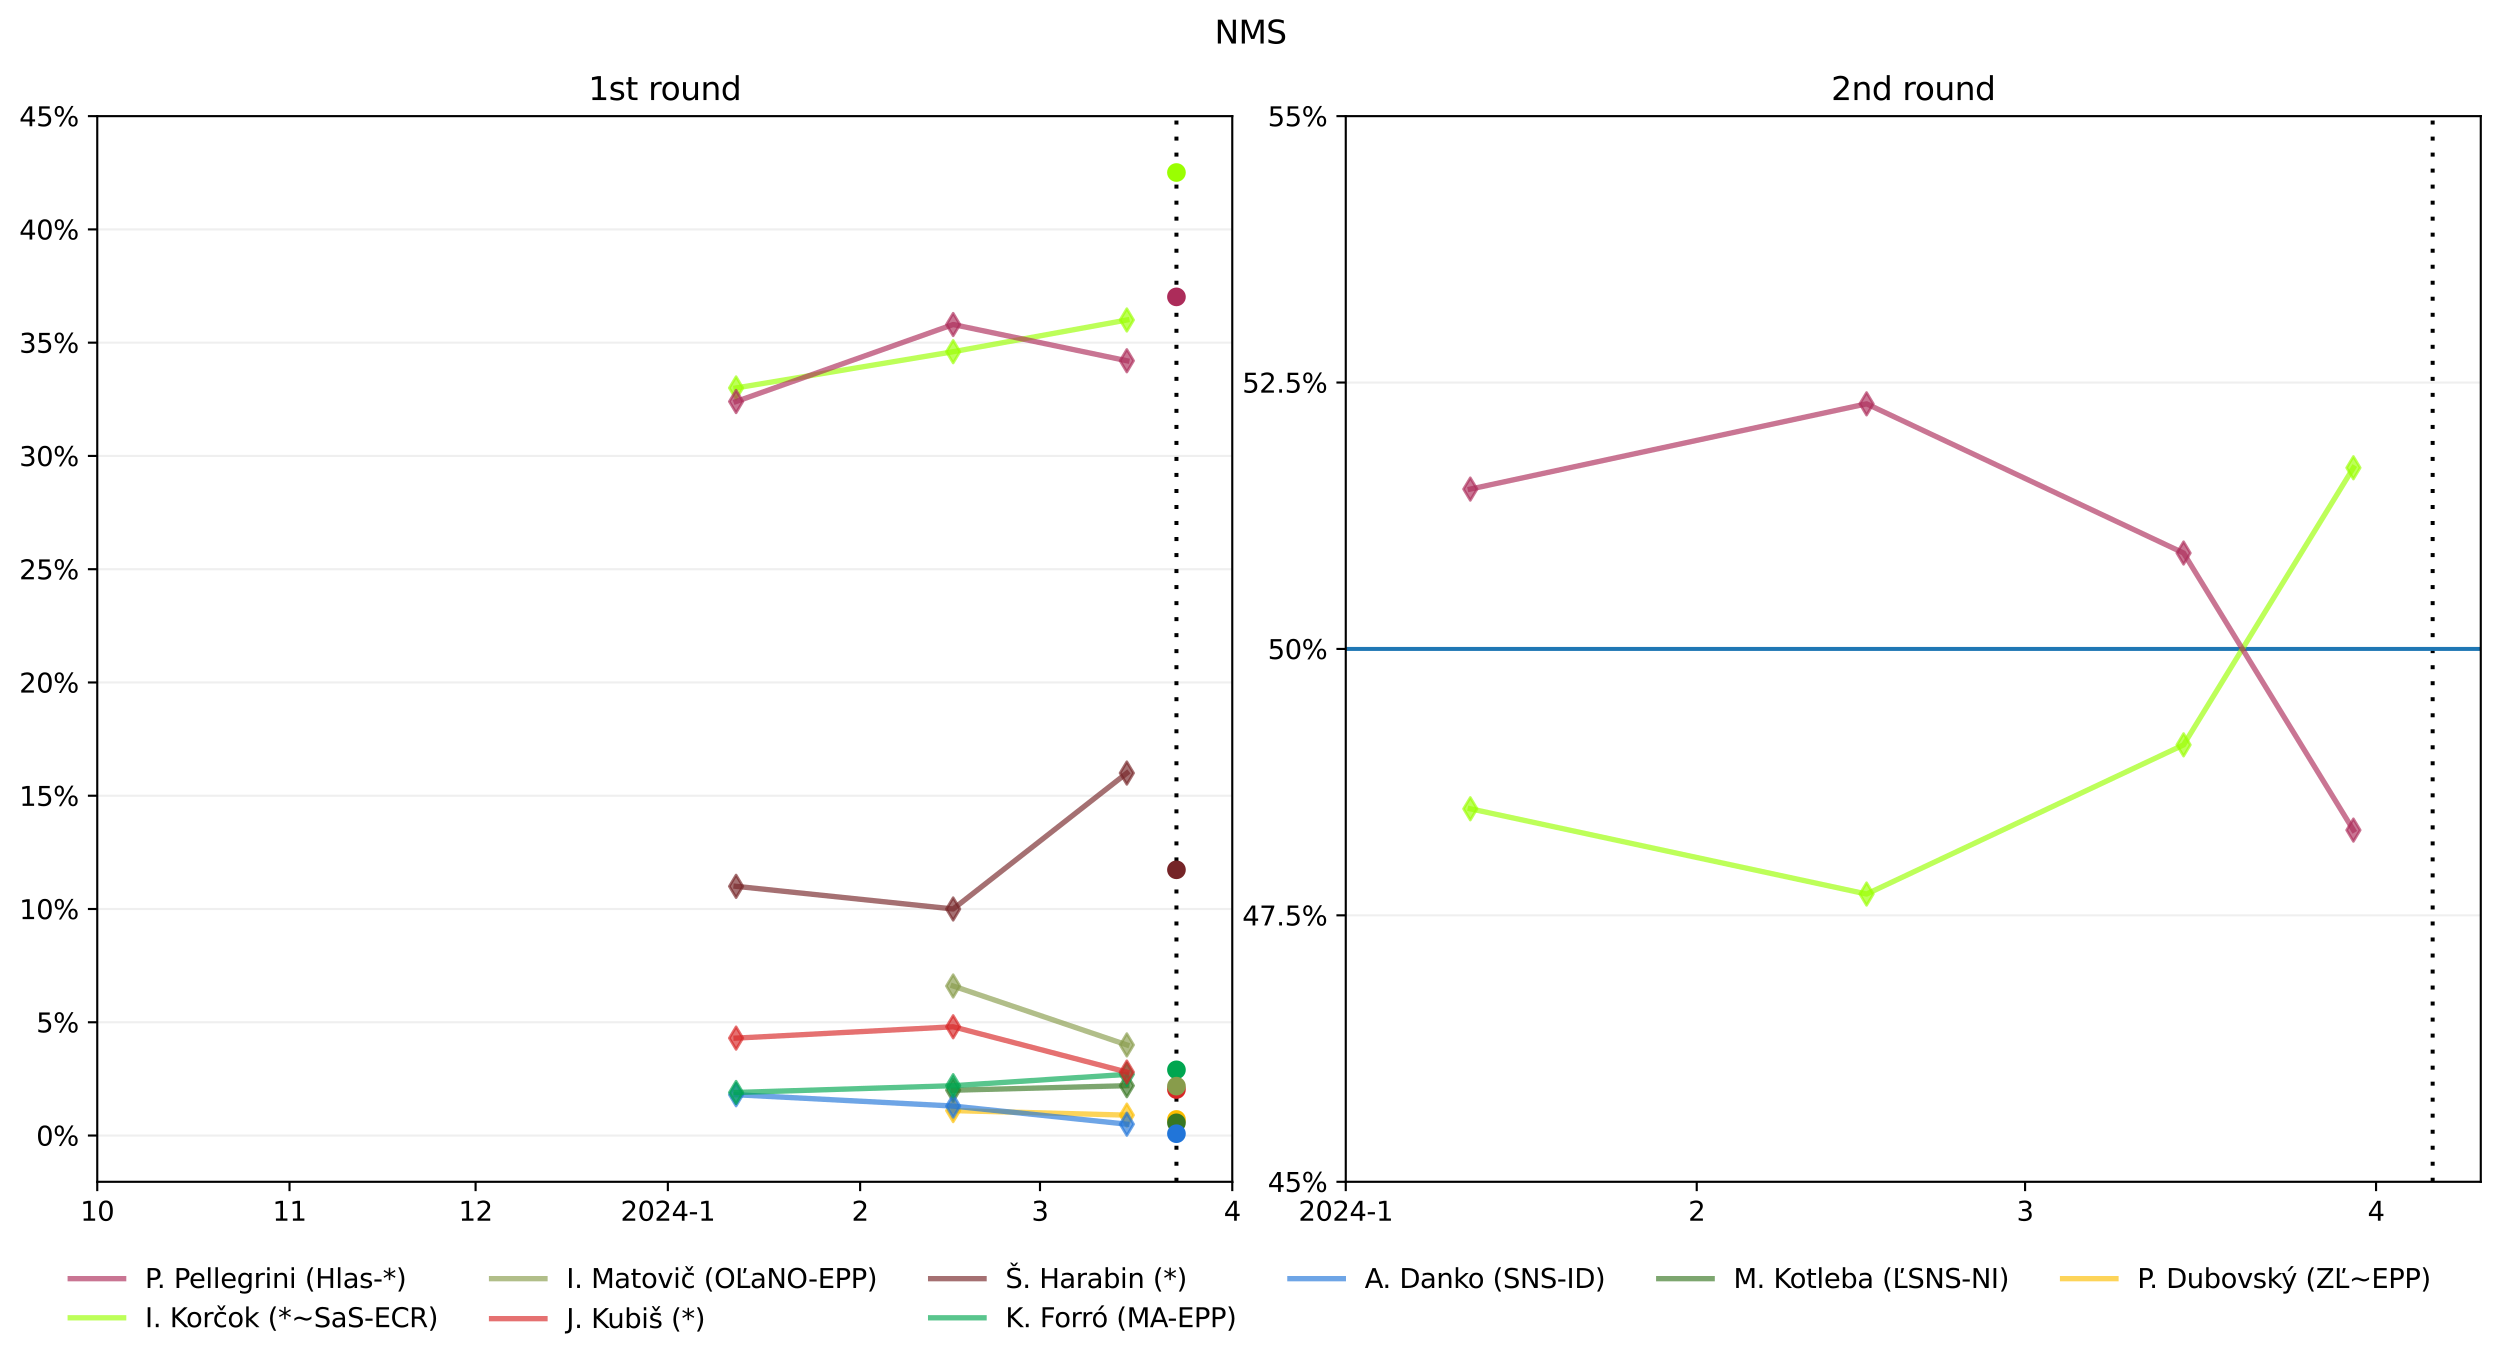 <?xml version="1.0" encoding="utf-8" standalone="no"?>
<!DOCTYPE svg PUBLIC "-//W3C//DTD SVG 1.1//EN"
  "http://www.w3.org/Graphics/SVG/1.1/DTD/svg11.dtd">
<svg xmlns:xlink="http://www.w3.org/1999/xlink" width="936.427pt" height="510.721pt" viewBox="0 0 936.427 510.721" xmlns="http://www.w3.org/2000/svg" version="1.1">
 <defs>
  <style type="text/css">*{stroke-linejoin: round; stroke-linecap: butt}</style>
 </defs>
 <g id="figure_1">
  <g id="patch_1">
   <path d="M 0 510.721 
L 936.427 510.721 
L 936.427 0 
L 0 0 
z
" style="fill: #ffffff"/>
  </g>
  <g id="axes_1">
   <g id="patch_2">
    <path d="M 36.427 442.656 
L 461.569 442.656 
L 461.569 43.488 
L 36.427 43.488 
z
" style="fill: #ffffff"/>
   </g>
   <g id="matplotlib.axis_1">
    <g id="xtick_1">
     <g id="line2d_1">
      <defs>
       <path id="m48372826da" d="M 0 0 
L 0 3.5 
" style="stroke: #000000; stroke-width: 0.8"/>
      </defs>
      <g>
       <use xlink:href="#m48372826da" x="36.427" y="442.656" style="stroke: #000000; stroke-width: 0.8"/>
      </g>
     </g>
     <g id="text_1">
      <!-- 10 -->
      <g transform="translate(30.064 457.254) scale(0.1 -0.1)">
       <defs>
        <path id="DejaVuSans-31" d="M 794 531 
L 1825 531 
L 1825 4091 
L 703 3866 
L 703 4441 
L 1819 4666 
L 2450 4666 
L 2450 531 
L 3481 531 
L 3481 0 
L 794 0 
L 794 531 
z
" transform="scale(0.016)"/>
        <path id="DejaVuSans-30" d="M 2034 4250 
Q 1547 4250 1301 3770 
Q 1056 3291 1056 2328 
Q 1056 1369 1301 889 
Q 1547 409 2034 409 
Q 2525 409 2770 889 
Q 3016 1369 3016 2328 
Q 3016 3291 2770 3770 
Q 2525 4250 2034 4250 
z
M 2034 4750 
Q 2819 4750 3233 4129 
Q 3647 3509 3647 2328 
Q 3647 1150 3233 529 
Q 2819 -91 2034 -91 
Q 1250 -91 836 529 
Q 422 1150 422 2328 
Q 422 3509 836 4129 
Q 1250 4750 2034 4750 
z
" transform="scale(0.016)"/>
       </defs>
       <use xlink:href="#DejaVuSans-31"/>
       <use xlink:href="#DejaVuSans-30" x="63.623"/>
      </g>
     </g>
    </g>
    <g id="xtick_2">
     <g id="line2d_2">
      <g>
       <use xlink:href="#m48372826da" x="108.445" y="442.656" style="stroke: #000000; stroke-width: 0.8"/>
      </g>
     </g>
     <g id="text_2">
      <!-- 11 -->
      <g transform="translate(102.083 457.254) scale(0.1 -0.1)">
       <use xlink:href="#DejaVuSans-31"/>
       <use xlink:href="#DejaVuSans-31" x="63.623"/>
      </g>
     </g>
    </g>
    <g id="xtick_3">
     <g id="line2d_3">
      <g>
       <use xlink:href="#m48372826da" x="178.141" y="442.656" style="stroke: #000000; stroke-width: 0.8"/>
      </g>
     </g>
     <g id="text_3">
      <!-- 12 -->
      <g transform="translate(171.778 457.254) scale(0.1 -0.1)">
       <defs>
        <path id="DejaVuSans-32" d="M 1228 531 
L 3431 531 
L 3431 0 
L 469 0 
L 469 531 
Q 828 903 1448 1529 
Q 2069 2156 2228 2338 
Q 2531 2678 2651 2914 
Q 2772 3150 2772 3378 
Q 2772 3750 2511 3984 
Q 2250 4219 1831 4219 
Q 1534 4219 1204 4116 
Q 875 4013 500 3803 
L 500 4441 
Q 881 4594 1212 4672 
Q 1544 4750 1819 4750 
Q 2544 4750 2975 4387 
Q 3406 4025 3406 3419 
Q 3406 3131 3298 2873 
Q 3191 2616 2906 2266 
Q 2828 2175 2409 1742 
Q 1991 1309 1228 531 
z
" transform="scale(0.016)"/>
       </defs>
       <use xlink:href="#DejaVuSans-31"/>
       <use xlink:href="#DejaVuSans-32" x="63.623"/>
      </g>
     </g>
    </g>
    <g id="xtick_4">
     <g id="line2d_4">
      <g>
       <use xlink:href="#m48372826da" x="250.16" y="442.656" style="stroke: #000000; stroke-width: 0.8"/>
      </g>
     </g>
     <g id="text_4">
      <!-- 2024-1 -->
      <g transform="translate(232.449 457.254) scale(0.1 -0.1)">
       <defs>
        <path id="DejaVuSans-34" d="M 2419 4116 
L 825 1625 
L 2419 1625 
L 2419 4116 
z
M 2253 4666 
L 3047 4666 
L 3047 1625 
L 3713 1625 
L 3713 1100 
L 3047 1100 
L 3047 0 
L 2419 0 
L 2419 1100 
L 313 1100 
L 313 1709 
L 2253 4666 
z
" transform="scale(0.016)"/>
        <path id="DejaVuSans-2d" d="M 313 2009 
L 1997 2009 
L 1997 1497 
L 313 1497 
L 313 2009 
z
" transform="scale(0.016)"/>
       </defs>
       <use xlink:href="#DejaVuSans-32"/>
       <use xlink:href="#DejaVuSans-30" x="63.623"/>
       <use xlink:href="#DejaVuSans-32" x="127.246"/>
       <use xlink:href="#DejaVuSans-34" x="190.869"/>
       <use xlink:href="#DejaVuSans-2d" x="254.492"/>
       <use xlink:href="#DejaVuSans-31" x="290.576"/>
      </g>
     </g>
    </g>
    <g id="xtick_5">
     <g id="line2d_5">
      <g>
       <use xlink:href="#m48372826da" x="322.178" y="442.656" style="stroke: #000000; stroke-width: 0.8"/>
      </g>
     </g>
     <g id="text_5">
      <!-- 2 -->
      <g transform="translate(318.997 457.254) scale(0.1 -0.1)">
       <use xlink:href="#DejaVuSans-32"/>
      </g>
     </g>
    </g>
    <g id="xtick_6">
     <g id="line2d_6">
      <g>
       <use xlink:href="#m48372826da" x="389.551" y="442.656" style="stroke: #000000; stroke-width: 0.8"/>
      </g>
     </g>
     <g id="text_6">
      <!-- 3 -->
      <g transform="translate(386.369 457.254) scale(0.1 -0.1)">
       <defs>
        <path id="DejaVuSans-33" d="M 2597 2516 
Q 3050 2419 3304 2112 
Q 3559 1806 3559 1356 
Q 3559 666 3084 287 
Q 2609 -91 1734 -91 
Q 1441 -91 1130 -33 
Q 819 25 488 141 
L 488 750 
Q 750 597 1062 519 
Q 1375 441 1716 441 
Q 2309 441 2620 675 
Q 2931 909 2931 1356 
Q 2931 1769 2642 2001 
Q 2353 2234 1838 2234 
L 1294 2234 
L 1294 2753 
L 1863 2753 
Q 2328 2753 2575 2939 
Q 2822 3125 2822 3475 
Q 2822 3834 2567 4026 
Q 2313 4219 1838 4219 
Q 1578 4219 1281 4162 
Q 984 4106 628 3988 
L 628 4550 
Q 988 4650 1302 4700 
Q 1616 4750 1894 4750 
Q 2613 4750 3031 4423 
Q 3450 4097 3450 3541 
Q 3450 3153 3228 2886 
Q 3006 2619 2597 2516 
z
" transform="scale(0.016)"/>
       </defs>
       <use xlink:href="#DejaVuSans-33"/>
      </g>
     </g>
    </g>
    <g id="xtick_7">
     <g id="line2d_7">
      <g>
       <use xlink:href="#m48372826da" x="461.569" y="442.656" style="stroke: #000000; stroke-width: 0.8"/>
      </g>
     </g>
     <g id="text_7">
      <!-- 4 -->
      <g transform="translate(458.388 457.254) scale(0.1 -0.1)">
       <use xlink:href="#DejaVuSans-34"/>
      </g>
     </g>
    </g>
   </g>
   <g id="matplotlib.axis_2">
    <g id="ytick_1">
     <g id="line2d_8">
      <path d="M 36.427 425.333 
L 461.569 425.333 
" clip-path="url(#p6dedd5f9bf)" style="fill: none; stroke: #b0b0b0; stroke-opacity: 0.2; stroke-width: 0.8; stroke-linecap: square"/>
     </g>
     <g id="line2d_9">
      <defs>
       <path id="m3ab987d9ea" d="M 0 0 
L -3.5 0 
" style="stroke: #000000; stroke-width: 0.8"/>
      </defs>
      <g>
       <use xlink:href="#m3ab987d9ea" x="36.427" y="425.333" style="stroke: #000000; stroke-width: 0.8"/>
      </g>
     </g>
     <g id="text_8">
      <!-- 0% -->
      <g transform="translate(13.562 429.132) scale(0.1 -0.1)">
       <defs>
        <path id="DejaVuSans-25" d="M 4653 2053 
Q 4381 2053 4226 1822 
Q 4072 1591 4072 1178 
Q 4072 772 4226 539 
Q 4381 306 4653 306 
Q 4919 306 5073 539 
Q 5228 772 5228 1178 
Q 5228 1588 5073 1820 
Q 4919 2053 4653 2053 
z
M 4653 2450 
Q 5147 2450 5437 2106 
Q 5728 1763 5728 1178 
Q 5728 594 5436 251 
Q 5144 -91 4653 -91 
Q 4153 -91 3862 251 
Q 3572 594 3572 1178 
Q 3572 1766 3864 2108 
Q 4156 2450 4653 2450 
z
M 1428 4353 
Q 1159 4353 1004 4120 
Q 850 3888 850 3481 
Q 850 3069 1003 2837 
Q 1156 2606 1428 2606 
Q 1700 2606 1854 2837 
Q 2009 3069 2009 3481 
Q 2009 3884 1853 4118 
Q 1697 4353 1428 4353 
z
M 4250 4750 
L 4750 4750 
L 1831 -91 
L 1331 -91 
L 4250 4750 
z
M 1428 4750 
Q 1922 4750 2215 4408 
Q 2509 4066 2509 3481 
Q 2509 2891 2217 2550 
Q 1925 2209 1428 2209 
Q 931 2209 642 2551 
Q 353 2894 353 3481 
Q 353 4063 643 4406 
Q 934 4750 1428 4750 
z
" transform="scale(0.016)"/>
       </defs>
       <use xlink:href="#DejaVuSans-30"/>
       <use xlink:href="#DejaVuSans-25" x="63.623"/>
      </g>
     </g>
    </g>
    <g id="ytick_2">
     <g id="line2d_10">
      <path d="M 36.427 382.906 
L 461.569 382.906 
" clip-path="url(#p6dedd5f9bf)" style="fill: none; stroke: #b0b0b0; stroke-opacity: 0.2; stroke-width: 0.8; stroke-linecap: square"/>
     </g>
     <g id="line2d_11">
      <g>
       <use xlink:href="#m3ab987d9ea" x="36.427" y="382.906" style="stroke: #000000; stroke-width: 0.8"/>
      </g>
     </g>
     <g id="text_9">
      <!-- 5% -->
      <g transform="translate(13.562 386.705) scale(0.1 -0.1)">
       <defs>
        <path id="DejaVuSans-35" d="M 691 4666 
L 3169 4666 
L 3169 4134 
L 1269 4134 
L 1269 2991 
Q 1406 3038 1543 3061 
Q 1681 3084 1819 3084 
Q 2600 3084 3056 2656 
Q 3513 2228 3513 1497 
Q 3513 744 3044 326 
Q 2575 -91 1722 -91 
Q 1428 -91 1123 -41 
Q 819 9 494 109 
L 494 744 
Q 775 591 1075 516 
Q 1375 441 1709 441 
Q 2250 441 2565 725 
Q 2881 1009 2881 1497 
Q 2881 1984 2565 2268 
Q 2250 2553 1709 2553 
Q 1456 2553 1204 2497 
Q 953 2441 691 2322 
L 691 4666 
z
" transform="scale(0.016)"/>
       </defs>
       <use xlink:href="#DejaVuSans-35"/>
       <use xlink:href="#DejaVuSans-25" x="63.623"/>
      </g>
     </g>
    </g>
    <g id="ytick_3">
     <g id="line2d_12">
      <path d="M 36.427 340.479 
L 461.569 340.479 
" clip-path="url(#p6dedd5f9bf)" style="fill: none; stroke: #b0b0b0; stroke-opacity: 0.2; stroke-width: 0.8; stroke-linecap: square"/>
     </g>
     <g id="line2d_13">
      <g>
       <use xlink:href="#m3ab987d9ea" x="36.427" y="340.479" style="stroke: #000000; stroke-width: 0.8"/>
      </g>
     </g>
     <g id="text_10">
      <!-- 10% -->
      <g transform="translate(7.2 344.278) scale(0.1 -0.1)">
       <use xlink:href="#DejaVuSans-31"/>
       <use xlink:href="#DejaVuSans-30" x="63.623"/>
       <use xlink:href="#DejaVuSans-25" x="127.246"/>
      </g>
     </g>
    </g>
    <g id="ytick_4">
     <g id="line2d_14">
      <path d="M 36.427 298.051 
L 461.569 298.051 
" clip-path="url(#p6dedd5f9bf)" style="fill: none; stroke: #b0b0b0; stroke-opacity: 0.2; stroke-width: 0.8; stroke-linecap: square"/>
     </g>
     <g id="line2d_15">
      <g>
       <use xlink:href="#m3ab987d9ea" x="36.427" y="298.051" style="stroke: #000000; stroke-width: 0.8"/>
      </g>
     </g>
     <g id="text_11">
      <!-- 15% -->
      <g transform="translate(7.2 301.851) scale(0.1 -0.1)">
       <use xlink:href="#DejaVuSans-31"/>
       <use xlink:href="#DejaVuSans-35" x="63.623"/>
       <use xlink:href="#DejaVuSans-25" x="127.246"/>
      </g>
     </g>
    </g>
    <g id="ytick_5">
     <g id="line2d_16">
      <path d="M 36.427 255.624 
L 461.569 255.624 
" clip-path="url(#p6dedd5f9bf)" style="fill: none; stroke: #b0b0b0; stroke-opacity: 0.2; stroke-width: 0.8; stroke-linecap: square"/>
     </g>
     <g id="line2d_17">
      <g>
       <use xlink:href="#m3ab987d9ea" x="36.427" y="255.624" style="stroke: #000000; stroke-width: 0.8"/>
      </g>
     </g>
     <g id="text_12">
      <!-- 20% -->
      <g transform="translate(7.2 259.423) scale(0.1 -0.1)">
       <use xlink:href="#DejaVuSans-32"/>
       <use xlink:href="#DejaVuSans-30" x="63.623"/>
       <use xlink:href="#DejaVuSans-25" x="127.246"/>
      </g>
     </g>
    </g>
    <g id="ytick_6">
     <g id="line2d_18">
      <path d="M 36.427 213.197 
L 461.569 213.197 
" clip-path="url(#p6dedd5f9bf)" style="fill: none; stroke: #b0b0b0; stroke-opacity: 0.2; stroke-width: 0.8; stroke-linecap: square"/>
     </g>
     <g id="line2d_19">
      <g>
       <use xlink:href="#m3ab987d9ea" x="36.427" y="213.197" style="stroke: #000000; stroke-width: 0.8"/>
      </g>
     </g>
     <g id="text_13">
      <!-- 25% -->
      <g transform="translate(7.2 216.996) scale(0.1 -0.1)">
       <use xlink:href="#DejaVuSans-32"/>
       <use xlink:href="#DejaVuSans-35" x="63.623"/>
       <use xlink:href="#DejaVuSans-25" x="127.246"/>
      </g>
     </g>
    </g>
    <g id="ytick_7">
     <g id="line2d_20">
      <path d="M 36.427 170.77 
L 461.569 170.77 
" clip-path="url(#p6dedd5f9bf)" style="fill: none; stroke: #b0b0b0; stroke-opacity: 0.2; stroke-width: 0.8; stroke-linecap: square"/>
     </g>
     <g id="line2d_21">
      <g>
       <use xlink:href="#m3ab987d9ea" x="36.427" y="170.77" style="stroke: #000000; stroke-width: 0.8"/>
      </g>
     </g>
     <g id="text_14">
      <!-- 30% -->
      <g transform="translate(7.2 174.569) scale(0.1 -0.1)">
       <use xlink:href="#DejaVuSans-33"/>
       <use xlink:href="#DejaVuSans-30" x="63.623"/>
       <use xlink:href="#DejaVuSans-25" x="127.246"/>
      </g>
     </g>
    </g>
    <g id="ytick_8">
     <g id="line2d_22">
      <path d="M 36.427 128.342 
L 461.569 128.342 
" clip-path="url(#p6dedd5f9bf)" style="fill: none; stroke: #b0b0b0; stroke-opacity: 0.2; stroke-width: 0.8; stroke-linecap: square"/>
     </g>
     <g id="line2d_23">
      <g>
       <use xlink:href="#m3ab987d9ea" x="36.427" y="128.342" style="stroke: #000000; stroke-width: 0.8"/>
      </g>
     </g>
     <g id="text_15">
      <!-- 35% -->
      <g transform="translate(7.2 132.142) scale(0.1 -0.1)">
       <use xlink:href="#DejaVuSans-33"/>
       <use xlink:href="#DejaVuSans-35" x="63.623"/>
       <use xlink:href="#DejaVuSans-25" x="127.246"/>
      </g>
     </g>
    </g>
    <g id="ytick_9">
     <g id="line2d_24">
      <path d="M 36.427 85.915 
L 461.569 85.915 
" clip-path="url(#p6dedd5f9bf)" style="fill: none; stroke: #b0b0b0; stroke-opacity: 0.2; stroke-width: 0.8; stroke-linecap: square"/>
     </g>
     <g id="line2d_25">
      <g>
       <use xlink:href="#m3ab987d9ea" x="36.427" y="85.915" style="stroke: #000000; stroke-width: 0.8"/>
      </g>
     </g>
     <g id="text_16">
      <!-- 40% -->
      <g transform="translate(7.2 89.714) scale(0.1 -0.1)">
       <use xlink:href="#DejaVuSans-34"/>
       <use xlink:href="#DejaVuSans-30" x="63.623"/>
       <use xlink:href="#DejaVuSans-25" x="127.246"/>
      </g>
     </g>
    </g>
    <g id="ytick_10">
     <g id="line2d_26">
      <path d="M 36.427 43.488 
L 461.569 43.488 
" clip-path="url(#p6dedd5f9bf)" style="fill: none; stroke: #b0b0b0; stroke-opacity: 0.2; stroke-width: 0.8; stroke-linecap: square"/>
     </g>
     <g id="line2d_27">
      <g>
       <use xlink:href="#m3ab987d9ea" x="36.427" y="43.488" style="stroke: #000000; stroke-width: 0.8"/>
      </g>
     </g>
     <g id="text_17">
      <!-- 45% -->
      <g transform="translate(7.2 47.287) scale(0.1 -0.1)">
       <use xlink:href="#DejaVuSans-34"/>
       <use xlink:href="#DejaVuSans-35" x="63.623"/>
       <use xlink:href="#DejaVuSans-25" x="127.246"/>
      </g>
     </g>
    </g>
   </g>
   <g id="line2d_28">
    <path d="M 440.661 442.656 
L 440.661 43.488 
" clip-path="url(#p6dedd5f9bf)" style="fill: none; stroke-dasharray: 1.5,4.5; stroke-dashoffset: 0; stroke: #000000; stroke-width: 1.5"/>
   </g>
   <g id="line2d_29">
    <path d="M 357.026 415.999 
L 422.075 417.696 
" clip-path="url(#p6dedd5f9bf)" style="fill: none; stroke: #fcbd00; stroke-opacity: 0.65; stroke-width: 2; stroke-linecap: square"/>
    <defs>
     <path id="m50356d4152" d="M 0 4.243 
L 2.546 0 
L 0 -4.243 
L -2.546 0 
z
" style="stroke: #fcbd00; stroke-opacity: 0.65; stroke-linejoin: miter"/>
    </defs>
    <g clip-path="url(#p6dedd5f9bf)">
     <use xlink:href="#m50356d4152" x="357.026" y="415.999" style="fill: #fcbd00; fill-opacity: 0.65; stroke: #fcbd00; stroke-opacity: 0.65; stroke-linejoin: miter"/>
     <use xlink:href="#m50356d4152" x="422.075" y="417.696" style="fill: #fcbd00; fill-opacity: 0.65; stroke: #fcbd00; stroke-opacity: 0.65; stroke-linejoin: miter"/>
    </g>
   </g>
   <g id="line2d_30">
    <path d="M 357.026 408.362 
L 422.075 406.665 
" clip-path="url(#p6dedd5f9bf)" style="fill: none; stroke: #387722; stroke-opacity: 0.65; stroke-width: 2; stroke-linecap: square"/>
    <defs>
     <path id="m4d098fdd04" d="M 0 4.243 
L 2.546 0 
L 0 -4.243 
L -2.546 0 
z
" style="stroke: #387722; stroke-opacity: 0.65; stroke-linejoin: miter"/>
    </defs>
    <g clip-path="url(#p6dedd5f9bf)">
     <use xlink:href="#m4d098fdd04" x="357.026" y="408.362" style="fill: #387722; fill-opacity: 0.65; stroke: #387722; stroke-opacity: 0.65; stroke-linejoin: miter"/>
     <use xlink:href="#m4d098fdd04" x="422.075" y="406.665" style="fill: #387722; fill-opacity: 0.65; stroke: #387722; stroke-opacity: 0.65; stroke-linejoin: miter"/>
    </g>
   </g>
   <g id="line2d_31">
    <path d="M 275.715 410.059 
L 357.026 414.302 
L 422.075 421.09 
" clip-path="url(#p6dedd5f9bf)" style="fill: none; stroke: #2175d9; stroke-opacity: 0.65; stroke-width: 2; stroke-linecap: square"/>
    <defs>
     <path id="m4c1a6e0cfa" d="M 0 4.243 
L 2.546 0 
L 0 -4.243 
L -2.546 0 
z
" style="stroke: #2175d9; stroke-opacity: 0.65; stroke-linejoin: miter"/>
    </defs>
    <g clip-path="url(#p6dedd5f9bf)">
     <use xlink:href="#m4c1a6e0cfa" x="275.715" y="410.059" style="fill: #2175d9; fill-opacity: 0.65; stroke: #2175d9; stroke-opacity: 0.65; stroke-linejoin: miter"/>
     <use xlink:href="#m4c1a6e0cfa" x="357.026" y="414.302" style="fill: #2175d9; fill-opacity: 0.65; stroke: #2175d9; stroke-opacity: 0.65; stroke-linejoin: miter"/>
     <use xlink:href="#m4c1a6e0cfa" x="422.075" y="421.09" style="fill: #2175d9; fill-opacity: 0.65; stroke: #2175d9; stroke-opacity: 0.65; stroke-linejoin: miter"/>
    </g>
   </g>
   <g id="line2d_32">
    <path d="M 275.715 409.211 
L 357.026 406.665 
L 422.075 402.422 
" clip-path="url(#p6dedd5f9bf)" style="fill: none; stroke: #00a650; stroke-opacity: 0.65; stroke-width: 2; stroke-linecap: square"/>
    <defs>
     <path id="m4e0c9f550a" d="M 0 4.243 
L 2.546 0 
L 0 -4.243 
L -2.546 0 
z
" style="stroke: #00a650; stroke-opacity: 0.65; stroke-linejoin: miter"/>
    </defs>
    <g clip-path="url(#p6dedd5f9bf)">
     <use xlink:href="#m4e0c9f550a" x="275.715" y="409.211" style="fill: #00a650; fill-opacity: 0.65; stroke: #00a650; stroke-opacity: 0.65; stroke-linejoin: miter"/>
     <use xlink:href="#m4e0c9f550a" x="357.026" y="406.665" style="fill: #00a650; fill-opacity: 0.65; stroke: #00a650; stroke-opacity: 0.65; stroke-linejoin: miter"/>
     <use xlink:href="#m4e0c9f550a" x="422.075" y="402.422" style="fill: #00a650; fill-opacity: 0.65; stroke: #00a650; stroke-opacity: 0.65; stroke-linejoin: miter"/>
    </g>
   </g>
   <g id="line2d_33">
    <path d="M 275.715 331.993 
L 357.026 340.479 
L 422.075 289.566 
" clip-path="url(#p6dedd5f9bf)" style="fill: none; stroke: #752427; stroke-opacity: 0.65; stroke-width: 2; stroke-linecap: square"/>
    <defs>
     <path id="m29fdc4dced" d="M 0 4.243 
L 2.546 0 
L 0 -4.243 
L -2.546 0 
z
" style="stroke: #752427; stroke-opacity: 0.65; stroke-linejoin: miter"/>
    </defs>
    <g clip-path="url(#p6dedd5f9bf)">
     <use xlink:href="#m29fdc4dced" x="275.715" y="331.993" style="fill: #752427; fill-opacity: 0.65; stroke: #752427; stroke-opacity: 0.65; stroke-linejoin: miter"/>
     <use xlink:href="#m29fdc4dced" x="357.026" y="340.479" style="fill: #752427; fill-opacity: 0.65; stroke: #752427; stroke-opacity: 0.65; stroke-linejoin: miter"/>
     <use xlink:href="#m29fdc4dced" x="422.075" y="289.566" style="fill: #752427; fill-opacity: 0.65; stroke: #752427; stroke-opacity: 0.65; stroke-linejoin: miter"/>
    </g>
   </g>
   <g id="line2d_34">
    <path d="M 275.715 388.846 
L 357.026 384.603 
L 422.075 401.574 
" clip-path="url(#p6dedd5f9bf)" style="fill: none; stroke: #d82626; stroke-opacity: 0.65; stroke-width: 2; stroke-linecap: square"/>
    <defs>
     <path id="m9fa001cdff" d="M 0 4.243 
L 2.546 0 
L 0 -4.243 
L -2.546 0 
z
" style="stroke: #d82626; stroke-opacity: 0.65; stroke-linejoin: miter"/>
    </defs>
    <g clip-path="url(#p6dedd5f9bf)">
     <use xlink:href="#m9fa001cdff" x="275.715" y="388.846" style="fill: #d82626; fill-opacity: 0.65; stroke: #d82626; stroke-opacity: 0.65; stroke-linejoin: miter"/>
     <use xlink:href="#m9fa001cdff" x="357.026" y="384.603" style="fill: #d82626; fill-opacity: 0.65; stroke: #d82626; stroke-opacity: 0.65; stroke-linejoin: miter"/>
     <use xlink:href="#m9fa001cdff" x="422.075" y="401.574" style="fill: #d82626; fill-opacity: 0.65; stroke: #d82626; stroke-opacity: 0.65; stroke-linejoin: miter"/>
    </g>
   </g>
   <g id="line2d_35">
    <path d="M 357.026 369.329 
L 422.075 391.391 
" clip-path="url(#p6dedd5f9bf)" style="fill: none; stroke: #889c4b; stroke-opacity: 0.65; stroke-width: 2; stroke-linecap: square"/>
    <defs>
     <path id="m9141f4b445" d="M 0 4.243 
L 2.546 0 
L 0 -4.243 
L -2.546 0 
z
" style="stroke: #889c4b; stroke-opacity: 0.65; stroke-linejoin: miter"/>
    </defs>
    <g clip-path="url(#p6dedd5f9bf)">
     <use xlink:href="#m9141f4b445" x="357.026" y="369.329" style="fill: #889c4b; fill-opacity: 0.65; stroke: #889c4b; stroke-opacity: 0.65; stroke-linejoin: miter"/>
     <use xlink:href="#m9141f4b445" x="422.075" y="391.391" style="fill: #889c4b; fill-opacity: 0.65; stroke: #889c4b; stroke-opacity: 0.65; stroke-linejoin: miter"/>
    </g>
   </g>
   <g id="line2d_36">
    <path d="M 275.715 145.313 
L 357.026 131.737 
L 422.075 119.857 
" clip-path="url(#p6dedd5f9bf)" style="fill: none; stroke: #9aff01; stroke-opacity: 0.65; stroke-width: 2; stroke-linecap: square"/>
    <defs>
     <path id="m5c59d52f50" d="M 0 4.243 
L 2.546 0 
L 0 -4.243 
L -2.546 0 
z
" style="stroke: #9aff01; stroke-opacity: 0.65; stroke-linejoin: miter"/>
    </defs>
    <g clip-path="url(#p6dedd5f9bf)">
     <use xlink:href="#m5c59d52f50" x="275.715" y="145.313" style="fill: #9aff01; fill-opacity: 0.65; stroke: #9aff01; stroke-opacity: 0.65; stroke-linejoin: miter"/>
     <use xlink:href="#m5c59d52f50" x="357.026" y="131.737" style="fill: #9aff01; fill-opacity: 0.65; stroke: #9aff01; stroke-opacity: 0.65; stroke-linejoin: miter"/>
     <use xlink:href="#m5c59d52f50" x="422.075" y="119.857" style="fill: #9aff01; fill-opacity: 0.65; stroke: #9aff01; stroke-opacity: 0.65; stroke-linejoin: miter"/>
    </g>
   </g>
   <g id="line2d_37">
    <path d="M 275.715 150.405 
L 357.026 121.554 
L 422.075 135.131 
" clip-path="url(#p6dedd5f9bf)" style="fill: none; stroke: #ac2c5a; stroke-opacity: 0.65; stroke-width: 2; stroke-linecap: square"/>
    <defs>
     <path id="m32960c29d1" d="M 0 4.243 
L 2.546 0 
L 0 -4.243 
L -2.546 0 
z
" style="stroke: #ac2c5a; stroke-opacity: 0.65; stroke-linejoin: miter"/>
    </defs>
    <g clip-path="url(#p6dedd5f9bf)">
     <use xlink:href="#m32960c29d1" x="275.715" y="150.405" style="fill: #ac2c5a; fill-opacity: 0.65; stroke: #ac2c5a; stroke-opacity: 0.65; stroke-linejoin: miter"/>
     <use xlink:href="#m32960c29d1" x="357.026" y="121.554" style="fill: #ac2c5a; fill-opacity: 0.65; stroke: #ac2c5a; stroke-opacity: 0.65; stroke-linejoin: miter"/>
     <use xlink:href="#m32960c29d1" x="422.075" y="135.131" style="fill: #ac2c5a; fill-opacity: 0.65; stroke: #ac2c5a; stroke-opacity: 0.65; stroke-linejoin: miter"/>
    </g>
   </g>
   <g id="patch_3">
    <path d="M 36.427 442.656 
L 36.427 43.488 
" style="fill: none; stroke: #000000; stroke-width: 0.8; stroke-linejoin: miter; stroke-linecap: square"/>
   </g>
   <g id="patch_4">
    <path d="M 461.569 442.656 
L 461.569 43.488 
" style="fill: none; stroke: #000000; stroke-width: 0.8; stroke-linejoin: miter; stroke-linecap: square"/>
   </g>
   <g id="patch_5">
    <path d="M 36.427 442.656 
L 461.569 442.656 
" style="fill: none; stroke: #000000; stroke-width: 0.8; stroke-linejoin: miter; stroke-linecap: square"/>
   </g>
   <g id="patch_6">
    <path d="M 36.427 43.488 
L 461.569 43.488 
" style="fill: none; stroke: #000000; stroke-width: 0.8; stroke-linejoin: miter; stroke-linecap: square"/>
   </g>
   <g id="PathCollection_1">
    <defs>
     <path id="m409333ac12" d="M 0 3 
C 0.796 3 1.559 2.684 2.121 2.121 
C 2.684 1.559 3 0.796 3 0 
C 3 -0.796 2.684 -1.559 2.121 -2.121 
C 1.559 -2.684 0.796 -3 0 -3 
C -0.796 -3 -1.559 -2.684 -2.121 -2.121 
C -2.684 -1.559 -3 -0.796 -3 0 
C -3 0.796 -2.684 1.559 -2.121 2.121 
C -1.559 2.684 -0.796 3 0 3 
z
" style="stroke: #fcbd00"/>
    </defs>
    <g clip-path="url(#p6dedd5f9bf)">
     <use xlink:href="#m409333ac12" x="440.661" y="419.308" style="fill: #fcbd00; stroke: #fcbd00"/>
    </g>
   </g>
   <g id="PathCollection_2">
    <defs>
     <path id="m1d98c3bdfc" d="M 0 3 
C 0.796 3 1.559 2.684 2.121 2.121 
C 2.684 1.559 3 0.796 3 0 
C 3 -0.796 2.684 -1.559 2.121 -2.121 
C 1.559 -2.684 0.796 -3 0 -3 
C -0.796 -3 -1.559 -2.684 -2.121 -2.121 
C -2.684 -1.559 -3 -0.796 -3 0 
C -3 0.796 -2.684 1.559 -2.121 2.121 
C -1.559 2.684 -0.796 3 0 3 
z
" style="stroke: #387722"/>
    </defs>
    <g clip-path="url(#p6dedd5f9bf)">
     <use xlink:href="#m1d98c3bdfc" x="440.661" y="420.581" style="fill: #387722; stroke: #387722"/>
    </g>
   </g>
   <g id="PathCollection_3">
    <defs>
     <path id="m1b1b2e75ea" d="M 0 3 
C 0.796 3 1.559 2.684 2.121 2.121 
C 2.684 1.559 3 0.796 3 0 
C 3 -0.796 2.684 -1.559 2.121 -2.121 
C 1.559 -2.684 0.796 -3 0 -3 
C -0.796 -3 -1.559 -2.684 -2.121 -2.121 
C -2.684 -1.559 -3 -0.796 -3 0 
C -3 0.796 -2.684 1.559 -2.121 2.121 
C -1.559 2.684 -0.796 3 0 3 
z
" style="stroke: #2175d9"/>
    </defs>
    <g clip-path="url(#p6dedd5f9bf)">
     <use xlink:href="#m1b1b2e75ea" x="440.661" y="424.654" style="fill: #2175d9; stroke: #2175d9"/>
    </g>
   </g>
   <g id="PathCollection_4">
    <defs>
     <path id="m773fd61c0f" d="M 0 3 
C 0.796 3 1.559 2.684 2.121 2.121 
C 2.684 1.559 3 0.796 3 0 
C 3 -0.796 2.684 -1.559 2.121 -2.121 
C 1.559 -2.684 0.796 -3 0 -3 
C -0.796 -3 -1.559 -2.684 -2.121 -2.121 
C -2.684 -1.559 -3 -0.796 -3 0 
C -3 0.796 -2.684 1.559 -2.121 2.121 
C -1.559 2.684 -0.796 3 0 3 
z
" style="stroke: #00a650"/>
    </defs>
    <g clip-path="url(#p6dedd5f9bf)">
     <use xlink:href="#m773fd61c0f" x="440.661" y="400.725" style="fill: #00a650; stroke: #00a650"/>
    </g>
   </g>
   <g id="PathCollection_5">
    <defs>
     <path id="mf2e4f5c7cc" d="M 0 3 
C 0.796 3 1.559 2.684 2.121 2.121 
C 2.684 1.559 3 0.796 3 0 
C 3 -0.796 2.684 -1.559 2.121 -2.121 
C 1.559 -2.684 0.796 -3 0 -3 
C -0.796 -3 -1.559 -2.684 -2.121 -2.121 
C -2.684 -1.559 -3 -0.796 -3 0 
C -3 0.796 -2.684 1.559 -2.121 2.121 
C -1.559 2.684 -0.796 3 0 3 
z
" style="stroke: #752427"/>
    </defs>
    <g clip-path="url(#p6dedd5f9bf)">
     <use xlink:href="#mf2e4f5c7cc" x="440.661" y="325.799" style="fill: #752427; stroke: #752427"/>
    </g>
   </g>
   <g id="PathCollection_6">
    <defs>
     <path id="m430f96daf7" d="M 0 3 
C 0.796 3 1.559 2.684 2.121 2.121 
C 2.684 1.559 3 0.796 3 0 
C 3 -0.796 2.684 -1.559 2.121 -2.121 
C 1.559 -2.684 0.796 -3 0 -3 
C -0.796 -3 -1.559 -2.684 -2.121 -2.121 
C -2.684 -1.559 -3 -0.796 -3 0 
C -3 0.796 -2.684 1.559 -2.121 2.121 
C -1.559 2.684 -0.796 3 0 3 
z
" style="stroke: #d82626"/>
    </defs>
    <g clip-path="url(#p6dedd5f9bf)">
     <use xlink:href="#m430f96daf7" x="440.661" y="408.108" style="fill: #d82626; stroke: #d82626"/>
    </g>
   </g>
   <g id="PathCollection_7">
    <defs>
     <path id="m81c33d5622" d="M 0 3 
C 0.796 3 1.559 2.684 2.121 2.121 
C 2.684 1.559 3 0.796 3 0 
C 3 -0.796 2.684 -1.559 2.121 -2.121 
C 1.559 -2.684 0.796 -3 0 -3 
C -0.796 -3 -1.559 -2.684 -2.121 -2.121 
C -2.684 -1.559 -3 -0.796 -3 0 
C -3 0.796 -2.684 1.559 -2.121 2.121 
C -1.559 2.684 -0.796 3 0 3 
z
" style="stroke: #889c4b"/>
    </defs>
    <g clip-path="url(#p6dedd5f9bf)">
     <use xlink:href="#m81c33d5622" x="440.661" y="406.835" style="fill: #889c4b; stroke: #889c4b"/>
    </g>
   </g>
   <g id="PathCollection_8">
    <defs>
     <path id="m1adb9bae74" d="M 0 3 
C 0.796 3 1.559 2.684 2.121 2.121 
C 2.684 1.559 3 0.796 3 0 
C 3 -0.796 2.684 -1.559 2.121 -2.121 
C 1.559 -2.684 0.796 -3 0 -3 
C -0.796 -3 -1.559 -2.684 -2.121 -2.121 
C -2.684 -1.559 -3 -0.796 -3 0 
C -3 0.796 -2.684 1.559 -2.121 2.121 
C -1.559 2.684 -0.796 3 0 3 
z
" style="stroke: #9aff01"/>
    </defs>
    <g clip-path="url(#p6dedd5f9bf)">
     <use xlink:href="#m1adb9bae74" x="440.661" y="64.617" style="fill: #9aff01; stroke: #9aff01"/>
    </g>
   </g>
   <g id="PathCollection_9">
    <defs>
     <path id="m88f995c0b9" d="M 0 3 
C 0.796 3 1.559 2.684 2.121 2.121 
C 2.684 1.559 3 0.796 3 0 
C 3 -0.796 2.684 -1.559 2.121 -2.121 
C 1.559 -2.684 0.796 -3 0 -3 
C -0.796 -3 -1.559 -2.684 -2.121 -2.121 
C -2.684 -1.559 -3 -0.796 -3 0 
C -3 0.796 -2.684 1.559 -2.121 2.121 
C -1.559 2.684 -0.796 3 0 3 
z
" style="stroke: #ac2c5a"/>
    </defs>
    <g clip-path="url(#p6dedd5f9bf)">
     <use xlink:href="#m88f995c0b9" x="440.661" y="111.202" style="fill: #ac2c5a; stroke: #ac2c5a"/>
    </g>
   </g>
   <g id="text_18">
    <!-- 1st round -->
    <g transform="translate(220.379 37.488) scale(0.12 -0.12)">
     <defs>
      <path id="DejaVuSans-73" d="M 2834 3397 
L 2834 2853 
Q 2591 2978 2328 3040 
Q 2066 3103 1784 3103 
Q 1356 3103 1142 2972 
Q 928 2841 928 2578 
Q 928 2378 1081 2264 
Q 1234 2150 1697 2047 
L 1894 2003 
Q 2506 1872 2764 1633 
Q 3022 1394 3022 966 
Q 3022 478 2636 193 
Q 2250 -91 1575 -91 
Q 1294 -91 989 -36 
Q 684 19 347 128 
L 347 722 
Q 666 556 975 473 
Q 1284 391 1588 391 
Q 1994 391 2212 530 
Q 2431 669 2431 922 
Q 2431 1156 2273 1281 
Q 2116 1406 1581 1522 
L 1381 1569 
Q 847 1681 609 1914 
Q 372 2147 372 2553 
Q 372 3047 722 3315 
Q 1072 3584 1716 3584 
Q 2034 3584 2315 3537 
Q 2597 3491 2834 3397 
z
" transform="scale(0.016)"/>
      <path id="DejaVuSans-74" d="M 1172 4494 
L 1172 3500 
L 2356 3500 
L 2356 3053 
L 1172 3053 
L 1172 1153 
Q 1172 725 1289 603 
Q 1406 481 1766 481 
L 2356 481 
L 2356 0 
L 1766 0 
Q 1100 0 847 248 
Q 594 497 594 1153 
L 594 3053 
L 172 3053 
L 172 3500 
L 594 3500 
L 594 4494 
L 1172 4494 
z
" transform="scale(0.016)"/>
      <path id="DejaVuSans-20" transform="scale(0.016)"/>
      <path id="DejaVuSans-72" d="M 2631 2963 
Q 2534 3019 2420 3045 
Q 2306 3072 2169 3072 
Q 1681 3072 1420 2755 
Q 1159 2438 1159 1844 
L 1159 0 
L 581 0 
L 581 3500 
L 1159 3500 
L 1159 2956 
Q 1341 3275 1631 3429 
Q 1922 3584 2338 3584 
Q 2397 3584 2469 3576 
Q 2541 3569 2628 3553 
L 2631 2963 
z
" transform="scale(0.016)"/>
      <path id="DejaVuSans-6f" d="M 1959 3097 
Q 1497 3097 1228 2736 
Q 959 2375 959 1747 
Q 959 1119 1226 758 
Q 1494 397 1959 397 
Q 2419 397 2687 759 
Q 2956 1122 2956 1747 
Q 2956 2369 2687 2733 
Q 2419 3097 1959 3097 
z
M 1959 3584 
Q 2709 3584 3137 3096 
Q 3566 2609 3566 1747 
Q 3566 888 3137 398 
Q 2709 -91 1959 -91 
Q 1206 -91 779 398 
Q 353 888 353 1747 
Q 353 2609 779 3096 
Q 1206 3584 1959 3584 
z
" transform="scale(0.016)"/>
      <path id="DejaVuSans-75" d="M 544 1381 
L 544 3500 
L 1119 3500 
L 1119 1403 
Q 1119 906 1312 657 
Q 1506 409 1894 409 
Q 2359 409 2629 706 
Q 2900 1003 2900 1516 
L 2900 3500 
L 3475 3500 
L 3475 0 
L 2900 0 
L 2900 538 
Q 2691 219 2414 64 
Q 2138 -91 1772 -91 
Q 1169 -91 856 284 
Q 544 659 544 1381 
z
M 1991 3584 
L 1991 3584 
z
" transform="scale(0.016)"/>
      <path id="DejaVuSans-6e" d="M 3513 2113 
L 3513 0 
L 2938 0 
L 2938 2094 
Q 2938 2591 2744 2837 
Q 2550 3084 2163 3084 
Q 1697 3084 1428 2787 
Q 1159 2491 1159 1978 
L 1159 0 
L 581 0 
L 581 3500 
L 1159 3500 
L 1159 2956 
Q 1366 3272 1645 3428 
Q 1925 3584 2291 3584 
Q 2894 3584 3203 3211 
Q 3513 2838 3513 2113 
z
" transform="scale(0.016)"/>
      <path id="DejaVuSans-64" d="M 2906 2969 
L 2906 4863 
L 3481 4863 
L 3481 0 
L 2906 0 
L 2906 525 
Q 2725 213 2448 61 
Q 2172 -91 1784 -91 
Q 1150 -91 751 415 
Q 353 922 353 1747 
Q 353 2572 751 3078 
Q 1150 3584 1784 3584 
Q 2172 3584 2448 3432 
Q 2725 3281 2906 2969 
z
M 947 1747 
Q 947 1113 1208 752 
Q 1469 391 1925 391 
Q 2381 391 2643 752 
Q 2906 1113 2906 1747 
Q 2906 2381 2643 2742 
Q 2381 3103 1925 3103 
Q 1469 3103 1208 2742 
Q 947 2381 947 1747 
z
" transform="scale(0.016)"/>
     </defs>
     <use xlink:href="#DejaVuSans-31"/>
     <use xlink:href="#DejaVuSans-73" x="63.623"/>
     <use xlink:href="#DejaVuSans-74" x="115.723"/>
     <use xlink:href="#DejaVuSans-20" x="154.932"/>
     <use xlink:href="#DejaVuSans-72" x="186.719"/>
     <use xlink:href="#DejaVuSans-6f" x="225.582"/>
     <use xlink:href="#DejaVuSans-75" x="286.764"/>
     <use xlink:href="#DejaVuSans-6e" x="350.143"/>
     <use xlink:href="#DejaVuSans-64" x="413.521"/>
    </g>
   </g>
  </g>
  <g id="axes_2">
   <g id="patch_7">
    <path d="M 504.084 442.656 
L 929.227 442.656 
L 929.227 43.488 
L 504.084 43.488 
z
" style="fill: #ffffff"/>
   </g>
   <g id="matplotlib.axis_3">
    <g id="xtick_8">
     <g id="line2d_38">
      <g>
       <use xlink:href="#m48372826da" x="504.084" y="442.656" style="stroke: #000000; stroke-width: 0.8"/>
      </g>
     </g>
     <g id="text_19">
      <!-- 2024-1 -->
      <g transform="translate(486.374 457.254) scale(0.1 -0.1)">
       <use xlink:href="#DejaVuSans-32"/>
       <use xlink:href="#DejaVuSans-30" x="63.623"/>
       <use xlink:href="#DejaVuSans-32" x="127.246"/>
       <use xlink:href="#DejaVuSans-34" x="190.869"/>
       <use xlink:href="#DejaVuSans-2d" x="254.492"/>
       <use xlink:href="#DejaVuSans-31" x="290.576"/>
      </g>
     </g>
    </g>
    <g id="xtick_9">
     <g id="line2d_39">
      <g>
       <use xlink:href="#m48372826da" x="635.549" y="442.656" style="stroke: #000000; stroke-width: 0.8"/>
      </g>
     </g>
     <g id="text_20">
      <!-- 2 -->
      <g transform="translate(632.368 457.254) scale(0.1 -0.1)">
       <use xlink:href="#DejaVuSans-32"/>
      </g>
     </g>
    </g>
    <g id="xtick_10">
     <g id="line2d_40">
      <g>
       <use xlink:href="#m48372826da" x="758.533" y="442.656" style="stroke: #000000; stroke-width: 0.8"/>
      </g>
     </g>
     <g id="text_21">
      <!-- 3 -->
      <g transform="translate(755.352 457.254) scale(0.1 -0.1)">
       <use xlink:href="#DejaVuSans-33"/>
      </g>
     </g>
    </g>
    <g id="xtick_11">
     <g id="line2d_41">
      <g>
       <use xlink:href="#m48372826da" x="889.999" y="442.656" style="stroke: #000000; stroke-width: 0.8"/>
      </g>
     </g>
     <g id="text_22">
      <!-- 4 -->
      <g transform="translate(886.818 457.254) scale(0.1 -0.1)">
       <use xlink:href="#DejaVuSans-34"/>
      </g>
     </g>
    </g>
   </g>
   <g id="matplotlib.axis_4">
    <g id="ytick_11">
     <g id="line2d_42">
      <path d="M 504.084 442.656 
L 929.227 442.656 
" clip-path="url(#pdd3b4887a1)" style="fill: none; stroke: #b0b0b0; stroke-opacity: 0.2; stroke-width: 0.8; stroke-linecap: square"/>
     </g>
     <g id="line2d_43">
      <g>
       <use xlink:href="#m3ab987d9ea" x="504.084" y="442.656" style="stroke: #000000; stroke-width: 0.8"/>
      </g>
     </g>
     <g id="text_23">
      <!-- 45% -->
      <g transform="translate(474.857 446.455) scale(0.1 -0.1)">
       <use xlink:href="#DejaVuSans-34"/>
       <use xlink:href="#DejaVuSans-35" x="63.623"/>
       <use xlink:href="#DejaVuSans-25" x="127.246"/>
      </g>
     </g>
    </g>
    <g id="ytick_12">
     <g id="line2d_44">
      <path d="M 504.084 342.864 
L 929.227 342.864 
" clip-path="url(#pdd3b4887a1)" style="fill: none; stroke: #b0b0b0; stroke-opacity: 0.2; stroke-width: 0.8; stroke-linecap: square"/>
     </g>
     <g id="line2d_45">
      <g>
       <use xlink:href="#m3ab987d9ea" x="504.084" y="342.864" style="stroke: #000000; stroke-width: 0.8"/>
      </g>
     </g>
     <g id="text_24">
      <!-- 47.5% -->
      <g transform="translate(465.317 346.663) scale(0.1 -0.1)">
       <defs>
        <path id="DejaVuSans-37" d="M 525 4666 
L 3525 4666 
L 3525 4397 
L 1831 0 
L 1172 0 
L 2766 4134 
L 525 4134 
L 525 4666 
z
" transform="scale(0.016)"/>
        <path id="DejaVuSans-2e" d="M 684 794 
L 1344 794 
L 1344 0 
L 684 0 
L 684 794 
z
" transform="scale(0.016)"/>
       </defs>
       <use xlink:href="#DejaVuSans-34"/>
       <use xlink:href="#DejaVuSans-37" x="63.623"/>
       <use xlink:href="#DejaVuSans-2e" x="127.246"/>
       <use xlink:href="#DejaVuSans-35" x="159.033"/>
       <use xlink:href="#DejaVuSans-25" x="222.656"/>
      </g>
     </g>
    </g>
    <g id="ytick_13">
     <g id="line2d_46">
      <path d="M 504.084 243.072 
L 929.227 243.072 
" clip-path="url(#pdd3b4887a1)" style="fill: none; stroke: #b0b0b0; stroke-opacity: 0.2; stroke-width: 0.8; stroke-linecap: square"/>
     </g>
     <g id="line2d_47">
      <g>
       <use xlink:href="#m3ab987d9ea" x="504.084" y="243.072" style="stroke: #000000; stroke-width: 0.8"/>
      </g>
     </g>
     <g id="text_25">
      <!-- 50% -->
      <g transform="translate(474.857 246.871) scale(0.1 -0.1)">
       <use xlink:href="#DejaVuSans-35"/>
       <use xlink:href="#DejaVuSans-30" x="63.623"/>
       <use xlink:href="#DejaVuSans-25" x="127.246"/>
      </g>
     </g>
    </g>
    <g id="ytick_14">
     <g id="line2d_48">
      <path d="M 504.084 143.28 
L 929.227 143.28 
" clip-path="url(#pdd3b4887a1)" style="fill: none; stroke: #b0b0b0; stroke-opacity: 0.2; stroke-width: 0.8; stroke-linecap: square"/>
     </g>
     <g id="line2d_49">
      <g>
       <use xlink:href="#m3ab987d9ea" x="504.084" y="143.28" style="stroke: #000000; stroke-width: 0.8"/>
      </g>
     </g>
     <g id="text_26">
      <!-- 52.5% -->
      <g transform="translate(465.317 147.079) scale(0.1 -0.1)">
       <use xlink:href="#DejaVuSans-35"/>
       <use xlink:href="#DejaVuSans-32" x="63.623"/>
       <use xlink:href="#DejaVuSans-2e" x="127.246"/>
       <use xlink:href="#DejaVuSans-35" x="159.033"/>
       <use xlink:href="#DejaVuSans-25" x="222.656"/>
      </g>
     </g>
    </g>
    <g id="ytick_15">
     <g id="line2d_50">
      <path d="M 504.084 43.488 
L 929.227 43.488 
" clip-path="url(#pdd3b4887a1)" style="fill: none; stroke: #b0b0b0; stroke-opacity: 0.2; stroke-width: 0.8; stroke-linecap: square"/>
     </g>
     <g id="line2d_51">
      <g>
       <use xlink:href="#m3ab987d9ea" x="504.084" y="43.488" style="stroke: #000000; stroke-width: 0.8"/>
      </g>
     </g>
     <g id="text_27">
      <!-- 55% -->
      <g transform="translate(474.857 47.287) scale(0.1 -0.1)">
       <use xlink:href="#DejaVuSans-35"/>
       <use xlink:href="#DejaVuSans-35" x="63.623"/>
       <use xlink:href="#DejaVuSans-25" x="127.246"/>
      </g>
     </g>
    </g>
   </g>
   <g id="line2d_52">
    <path d="M 911.203 442.656 
L 911.203 43.488 
" clip-path="url(#pdd3b4887a1)" style="fill: none; stroke-dasharray: 1.5,4.5; stroke-dashoffset: 0; stroke: #000000; stroke-width: 1.5"/>
   </g>
   <g id="line2d_53">
    <path d="M 504.084 243.072 
L 929.227 243.072 
" clip-path="url(#pdd3b4887a1)" style="fill: none; stroke: #1f77b4; stroke-width: 1.5; stroke-linecap: square"/>
   </g>
   <g id="line2d_54">
    <path d="M 550.733 302.947 
L 699.162 334.881 
L 817.905 278.997 
L 881.517 175.213 
" clip-path="url(#pdd3b4887a1)" style="fill: none; stroke: #9aff01; stroke-opacity: 0.65; stroke-width: 2; stroke-linecap: square"/>
    <g clip-path="url(#pdd3b4887a1)">
     <use xlink:href="#m5c59d52f50" x="550.733" y="302.947" style="fill: #9aff01; fill-opacity: 0.65; stroke: #9aff01; stroke-opacity: 0.65; stroke-linejoin: miter"/>
     <use xlink:href="#m5c59d52f50" x="699.162" y="334.881" style="fill: #9aff01; fill-opacity: 0.65; stroke: #9aff01; stroke-opacity: 0.65; stroke-linejoin: miter"/>
     <use xlink:href="#m5c59d52f50" x="817.905" y="278.997" style="fill: #9aff01; fill-opacity: 0.65; stroke: #9aff01; stroke-opacity: 0.65; stroke-linejoin: miter"/>
     <use xlink:href="#m5c59d52f50" x="881.517" y="175.213" style="fill: #9aff01; fill-opacity: 0.65; stroke: #9aff01; stroke-opacity: 0.65; stroke-linejoin: miter"/>
    </g>
   </g>
   <g id="line2d_55">
    <path d="M 550.733 183.197 
L 699.162 151.263 
L 817.905 207.147 
L 881.517 310.931 
" clip-path="url(#pdd3b4887a1)" style="fill: none; stroke: #ac2c5a; stroke-opacity: 0.65; stroke-width: 2; stroke-linecap: square"/>
    <g clip-path="url(#pdd3b4887a1)">
     <use xlink:href="#m32960c29d1" x="550.733" y="183.197" style="fill: #ac2c5a; fill-opacity: 0.65; stroke: #ac2c5a; stroke-opacity: 0.65; stroke-linejoin: miter"/>
     <use xlink:href="#m32960c29d1" x="699.162" y="151.263" style="fill: #ac2c5a; fill-opacity: 0.65; stroke: #ac2c5a; stroke-opacity: 0.65; stroke-linejoin: miter"/>
     <use xlink:href="#m32960c29d1" x="817.905" y="207.147" style="fill: #ac2c5a; fill-opacity: 0.65; stroke: #ac2c5a; stroke-opacity: 0.65; stroke-linejoin: miter"/>
     <use xlink:href="#m32960c29d1" x="881.517" y="310.931" style="fill: #ac2c5a; fill-opacity: 0.65; stroke: #ac2c5a; stroke-opacity: 0.65; stroke-linejoin: miter"/>
    </g>
   </g>
   <g id="patch_8">
    <path d="M 504.084 442.656 
L 504.084 43.488 
" style="fill: none; stroke: #000000; stroke-width: 0.8; stroke-linejoin: miter; stroke-linecap: square"/>
   </g>
   <g id="patch_9">
    <path d="M 929.227 442.656 
L 929.227 43.488 
" style="fill: none; stroke: #000000; stroke-width: 0.8; stroke-linejoin: miter; stroke-linecap: square"/>
   </g>
   <g id="patch_10">
    <path d="M 504.084 442.656 
L 929.227 442.656 
" style="fill: none; stroke: #000000; stroke-width: 0.8; stroke-linejoin: miter; stroke-linecap: square"/>
   </g>
   <g id="patch_11">
    <path d="M 504.084 43.488 
L 929.227 43.488 
" style="fill: none; stroke: #000000; stroke-width: 0.8; stroke-linejoin: miter; stroke-linecap: square"/>
   </g>
   <g id="PathCollection_10"/>
   <g id="PathCollection_11"/>
   <g id="text_28">
    <!-- 2nd round -->
    <g transform="translate(685.902 37.488) scale(0.12 -0.12)">
     <use xlink:href="#DejaVuSans-32"/>
     <use xlink:href="#DejaVuSans-6e" x="63.623"/>
     <use xlink:href="#DejaVuSans-64" x="127.002"/>
     <use xlink:href="#DejaVuSans-20" x="190.479"/>
     <use xlink:href="#DejaVuSans-72" x="222.266"/>
     <use xlink:href="#DejaVuSans-6f" x="261.129"/>
     <use xlink:href="#DejaVuSans-75" x="322.311"/>
     <use xlink:href="#DejaVuSans-6e" x="385.689"/>
     <use xlink:href="#DejaVuSans-64" x="449.068"/>
    </g>
   </g>
  </g>
  <g id="text_29">
   <!-- NMS -->
   <g transform="translate(454.952 16.318) scale(0.12 -0.12)">
    <defs>
     <path id="DejaVuSans-4e" d="M 628 4666 
L 1478 4666 
L 3547 763 
L 3547 4666 
L 4159 4666 
L 4159 0 
L 3309 0 
L 1241 3903 
L 1241 0 
L 628 0 
L 628 4666 
z
" transform="scale(0.016)"/>
     <path id="DejaVuSans-4d" d="M 628 4666 
L 1569 4666 
L 2759 1491 
L 3956 4666 
L 4897 4666 
L 4897 0 
L 4281 0 
L 4281 4097 
L 3078 897 
L 2444 897 
L 1241 4097 
L 1241 0 
L 628 0 
L 628 4666 
z
" transform="scale(0.016)"/>
     <path id="DejaVuSans-53" d="M 3425 4513 
L 3425 3897 
Q 3066 4069 2747 4153 
Q 2428 4238 2131 4238 
Q 1616 4238 1336 4038 
Q 1056 3838 1056 3469 
Q 1056 3159 1242 3001 
Q 1428 2844 1947 2747 
L 2328 2669 
Q 3034 2534 3370 2195 
Q 3706 1856 3706 1288 
Q 3706 609 3251 259 
Q 2797 -91 1919 -91 
Q 1588 -91 1214 -16 
Q 841 59 441 206 
L 441 856 
Q 825 641 1194 531 
Q 1563 422 1919 422 
Q 2459 422 2753 634 
Q 3047 847 3047 1241 
Q 3047 1584 2836 1778 
Q 2625 1972 2144 2069 
L 1759 2144 
Q 1053 2284 737 2584 
Q 422 2884 422 3419 
Q 422 4038 858 4394 
Q 1294 4750 2059 4750 
Q 2388 4750 2728 4690 
Q 3069 4631 3425 4513 
z
" transform="scale(0.016)"/>
    </defs>
    <use xlink:href="#DejaVuSans-4e"/>
    <use xlink:href="#DejaVuSans-4d" x="74.805"/>
    <use xlink:href="#DejaVuSans-53" x="161.084"/>
   </g>
  </g>
  <g id="legend_1">
   <g id="line2d_56">
    <path d="M 26.31 478.941 
L 36.31 478.941 
L 46.31 478.941 
" style="fill: none; stroke: #ac2c5a; stroke-opacity: 0.65; stroke-width: 2; stroke-linecap: square"/>
   </g>
   <g id="text_30">
    <!-- P. Pellegrini (Hlas-*) -->
    <g transform="translate(54.31 482.441) scale(0.1 -0.1)">
     <defs>
      <path id="DejaVuSans-50" d="M 1259 4147 
L 1259 2394 
L 2053 2394 
Q 2494 2394 2734 2622 
Q 2975 2850 2975 3272 
Q 2975 3691 2734 3919 
Q 2494 4147 2053 4147 
L 1259 4147 
z
M 628 4666 
L 2053 4666 
Q 2838 4666 3239 4311 
Q 3641 3956 3641 3272 
Q 3641 2581 3239 2228 
Q 2838 1875 2053 1875 
L 1259 1875 
L 1259 0 
L 628 0 
L 628 4666 
z
" transform="scale(0.016)"/>
      <path id="DejaVuSans-65" d="M 3597 1894 
L 3597 1613 
L 953 1613 
Q 991 1019 1311 708 
Q 1631 397 2203 397 
Q 2534 397 2845 478 
Q 3156 559 3463 722 
L 3463 178 
Q 3153 47 2828 -22 
Q 2503 -91 2169 -91 
Q 1331 -91 842 396 
Q 353 884 353 1716 
Q 353 2575 817 3079 
Q 1281 3584 2069 3584 
Q 2775 3584 3186 3129 
Q 3597 2675 3597 1894 
z
M 3022 2063 
Q 3016 2534 2758 2815 
Q 2500 3097 2075 3097 
Q 1594 3097 1305 2825 
Q 1016 2553 972 2059 
L 3022 2063 
z
" transform="scale(0.016)"/>
      <path id="DejaVuSans-6c" d="M 603 4863 
L 1178 4863 
L 1178 0 
L 603 0 
L 603 4863 
z
" transform="scale(0.016)"/>
      <path id="DejaVuSans-67" d="M 2906 1791 
Q 2906 2416 2648 2759 
Q 2391 3103 1925 3103 
Q 1463 3103 1205 2759 
Q 947 2416 947 1791 
Q 947 1169 1205 825 
Q 1463 481 1925 481 
Q 2391 481 2648 825 
Q 2906 1169 2906 1791 
z
M 3481 434 
Q 3481 -459 3084 -895 
Q 2688 -1331 1869 -1331 
Q 1566 -1331 1297 -1286 
Q 1028 -1241 775 -1147 
L 775 -588 
Q 1028 -725 1275 -790 
Q 1522 -856 1778 -856 
Q 2344 -856 2625 -561 
Q 2906 -266 2906 331 
L 2906 616 
Q 2728 306 2450 153 
Q 2172 0 1784 0 
Q 1141 0 747 490 
Q 353 981 353 1791 
Q 353 2603 747 3093 
Q 1141 3584 1784 3584 
Q 2172 3584 2450 3431 
Q 2728 3278 2906 2969 
L 2906 3500 
L 3481 3500 
L 3481 434 
z
" transform="scale(0.016)"/>
      <path id="DejaVuSans-69" d="M 603 3500 
L 1178 3500 
L 1178 0 
L 603 0 
L 603 3500 
z
M 603 4863 
L 1178 4863 
L 1178 4134 
L 603 4134 
L 603 4863 
z
" transform="scale(0.016)"/>
      <path id="DejaVuSans-28" d="M 1984 4856 
Q 1566 4138 1362 3434 
Q 1159 2731 1159 2009 
Q 1159 1288 1364 580 
Q 1569 -128 1984 -844 
L 1484 -844 
Q 1016 -109 783 600 
Q 550 1309 550 2009 
Q 550 2706 781 3412 
Q 1013 4119 1484 4856 
L 1984 4856 
z
" transform="scale(0.016)"/>
      <path id="DejaVuSans-48" d="M 628 4666 
L 1259 4666 
L 1259 2753 
L 3553 2753 
L 3553 4666 
L 4184 4666 
L 4184 0 
L 3553 0 
L 3553 2222 
L 1259 2222 
L 1259 0 
L 628 0 
L 628 4666 
z
" transform="scale(0.016)"/>
      <path id="DejaVuSans-61" d="M 2194 1759 
Q 1497 1759 1228 1600 
Q 959 1441 959 1056 
Q 959 750 1161 570 
Q 1363 391 1709 391 
Q 2188 391 2477 730 
Q 2766 1069 2766 1631 
L 2766 1759 
L 2194 1759 
z
M 3341 1997 
L 3341 0 
L 2766 0 
L 2766 531 
Q 2569 213 2275 61 
Q 1981 -91 1556 -91 
Q 1019 -91 701 211 
Q 384 513 384 1019 
Q 384 1609 779 1909 
Q 1175 2209 1959 2209 
L 2766 2209 
L 2766 2266 
Q 2766 2663 2505 2880 
Q 2244 3097 1772 3097 
Q 1472 3097 1187 3025 
Q 903 2953 641 2809 
L 641 3341 
Q 956 3463 1253 3523 
Q 1550 3584 1831 3584 
Q 2591 3584 2966 3190 
Q 3341 2797 3341 1997 
z
" transform="scale(0.016)"/>
      <path id="DejaVuSans-2a" d="M 3009 3897 
L 1888 3291 
L 3009 2681 
L 2828 2375 
L 1778 3009 
L 1778 1831 
L 1422 1831 
L 1422 3009 
L 372 2375 
L 191 2681 
L 1313 3291 
L 191 3897 
L 372 4206 
L 1422 3572 
L 1422 4750 
L 1778 4750 
L 1778 3572 
L 2828 4206 
L 3009 3897 
z
" transform="scale(0.016)"/>
      <path id="DejaVuSans-29" d="M 513 4856 
L 1013 4856 
Q 1481 4119 1714 3412 
Q 1947 2706 1947 2009 
Q 1947 1309 1714 600 
Q 1481 -109 1013 -844 
L 513 -844 
Q 928 -128 1133 580 
Q 1338 1288 1338 2009 
Q 1338 2731 1133 3434 
Q 928 4138 513 4856 
z
" transform="scale(0.016)"/>
     </defs>
     <use xlink:href="#DejaVuSans-50"/>
     <use xlink:href="#DejaVuSans-2e" x="44.678"/>
     <use xlink:href="#DejaVuSans-20" x="76.465"/>
     <use xlink:href="#DejaVuSans-50" x="108.252"/>
     <use xlink:href="#DejaVuSans-65" x="164.93"/>
     <use xlink:href="#DejaVuSans-6c" x="226.453"/>
     <use xlink:href="#DejaVuSans-6c" x="254.236"/>
     <use xlink:href="#DejaVuSans-65" x="282.02"/>
     <use xlink:href="#DejaVuSans-67" x="343.543"/>
     <use xlink:href="#DejaVuSans-72" x="407.02"/>
     <use xlink:href="#DejaVuSans-69" x="448.133"/>
     <use xlink:href="#DejaVuSans-6e" x="475.916"/>
     <use xlink:href="#DejaVuSans-69" x="539.295"/>
     <use xlink:href="#DejaVuSans-20" x="567.078"/>
     <use xlink:href="#DejaVuSans-28" x="598.865"/>
     <use xlink:href="#DejaVuSans-48" x="637.879"/>
     <use xlink:href="#DejaVuSans-6c" x="713.074"/>
     <use xlink:href="#DejaVuSans-61" x="740.857"/>
     <use xlink:href="#DejaVuSans-73" x="802.137"/>
     <use xlink:href="#DejaVuSans-2d" x="854.236"/>
     <use xlink:href="#DejaVuSans-2a" x="890.32"/>
     <use xlink:href="#DejaVuSans-29" x="940.32"/>
    </g>
   </g>
   <g id="line2d_57">
    <path d="M 26.31 493.619 
L 36.31 493.619 
L 46.31 493.619 
" style="fill: none; stroke: #9aff01; stroke-opacity: 0.65; stroke-width: 2; stroke-linecap: square"/>
   </g>
   <g id="text_31">
    <!-- I. Korčok (*~SaS-ECR) -->
    <g transform="translate(54.31 497.119) scale(0.1 -0.1)">
     <defs>
      <path id="DejaVuSans-49" d="M 628 4666 
L 1259 4666 
L 1259 0 
L 628 0 
L 628 4666 
z
" transform="scale(0.016)"/>
      <path id="DejaVuSans-4b" d="M 628 4666 
L 1259 4666 
L 1259 2694 
L 3353 4666 
L 4166 4666 
L 1850 2491 
L 4331 0 
L 3500 0 
L 1259 2247 
L 1259 0 
L 628 0 
L 628 4666 
z
" transform="scale(0.016)"/>
      <path id="DejaVuSans-10d" d="M 3122 3366 
L 3122 2828 
Q 2878 2963 2633 3030 
Q 2388 3097 2138 3097 
Q 1578 3097 1268 2742 
Q 959 2388 959 1747 
Q 959 1106 1268 751 
Q 1578 397 2138 397 
Q 2388 397 2633 464 
Q 2878 531 3122 666 
L 3122 134 
Q 2881 22 2623 -34 
Q 2366 -91 2075 -91 
Q 1284 -91 818 406 
Q 353 903 353 1747 
Q 353 2603 823 3093 
Q 1294 3584 2113 3584 
Q 2378 3584 2631 3529 
Q 2884 3475 3122 3366 
z
M 1797 3944 
L 1031 5119 
L 1466 5119 
L 2028 4353 
L 2591 5119 
L 3025 5119 
L 2259 3944 
L 1797 3944 
z
" transform="scale(0.016)"/>
      <path id="DejaVuSans-6b" d="M 581 4863 
L 1159 4863 
L 1159 1991 
L 2875 3500 
L 3609 3500 
L 1753 1863 
L 3688 0 
L 2938 0 
L 1159 1709 
L 1159 0 
L 581 0 
L 581 4863 
z
" transform="scale(0.016)"/>
      <path id="DejaVuSans-7e" d="M 4684 2553 
L 4684 1997 
Q 4356 1750 4076 1644 
Q 3797 1538 3494 1538 
Q 3150 1538 2694 1722 
Q 2659 1734 2644 1741 
Q 2622 1750 2575 1766 
Q 2091 1959 1797 1959 
Q 1522 1959 1253 1839 
Q 984 1719 678 1459 
L 678 2016 
Q 1006 2263 1286 2370 
Q 1566 2478 1869 2478 
Q 2213 2478 2672 2291 
Q 2703 2278 2719 2272 
Q 2744 2263 2788 2247 
Q 3272 2053 3566 2053 
Q 3834 2053 4098 2172 
Q 4363 2291 4684 2553 
z
" transform="scale(0.016)"/>
      <path id="DejaVuSans-45" d="M 628 4666 
L 3578 4666 
L 3578 4134 
L 1259 4134 
L 1259 2753 
L 3481 2753 
L 3481 2222 
L 1259 2222 
L 1259 531 
L 3634 531 
L 3634 0 
L 628 0 
L 628 4666 
z
" transform="scale(0.016)"/>
      <path id="DejaVuSans-43" d="M 4122 4306 
L 4122 3641 
Q 3803 3938 3442 4084 
Q 3081 4231 2675 4231 
Q 1875 4231 1450 3742 
Q 1025 3253 1025 2328 
Q 1025 1406 1450 917 
Q 1875 428 2675 428 
Q 3081 428 3442 575 
Q 3803 722 4122 1019 
L 4122 359 
Q 3791 134 3420 21 
Q 3050 -91 2638 -91 
Q 1578 -91 968 557 
Q 359 1206 359 2328 
Q 359 3453 968 4101 
Q 1578 4750 2638 4750 
Q 3056 4750 3426 4639 
Q 3797 4528 4122 4306 
z
" transform="scale(0.016)"/>
      <path id="DejaVuSans-52" d="M 2841 2188 
Q 3044 2119 3236 1894 
Q 3428 1669 3622 1275 
L 4263 0 
L 3584 0 
L 2988 1197 
Q 2756 1666 2539 1819 
Q 2322 1972 1947 1972 
L 1259 1972 
L 1259 0 
L 628 0 
L 628 4666 
L 2053 4666 
Q 2853 4666 3247 4331 
Q 3641 3997 3641 3322 
Q 3641 2881 3436 2590 
Q 3231 2300 2841 2188 
z
M 1259 4147 
L 1259 2491 
L 2053 2491 
Q 2509 2491 2742 2702 
Q 2975 2913 2975 3322 
Q 2975 3731 2742 3939 
Q 2509 4147 2053 4147 
L 1259 4147 
z
" transform="scale(0.016)"/>
     </defs>
     <use xlink:href="#DejaVuSans-49"/>
     <use xlink:href="#DejaVuSans-2e" x="29.492"/>
     <use xlink:href="#DejaVuSans-20" x="61.279"/>
     <use xlink:href="#DejaVuSans-4b" x="93.066"/>
     <use xlink:href="#DejaVuSans-6f" x="153.643"/>
     <use xlink:href="#DejaVuSans-72" x="214.824"/>
     <use xlink:href="#DejaVuSans-10d" x="253.688"/>
     <use xlink:href="#DejaVuSans-6f" x="308.668"/>
     <use xlink:href="#DejaVuSans-6b" x="369.85"/>
     <use xlink:href="#DejaVuSans-20" x="427.76"/>
     <use xlink:href="#DejaVuSans-28" x="459.547"/>
     <use xlink:href="#DejaVuSans-2a" x="498.561"/>
     <use xlink:href="#DejaVuSans-7e" x="548.561"/>
     <use xlink:href="#DejaVuSans-53" x="632.35"/>
     <use xlink:href="#DejaVuSans-61" x="695.826"/>
     <use xlink:href="#DejaVuSans-53" x="757.105"/>
     <use xlink:href="#DejaVuSans-2d" x="820.582"/>
     <use xlink:href="#DejaVuSans-45" x="856.666"/>
     <use xlink:href="#DejaVuSans-43" x="919.85"/>
     <use xlink:href="#DejaVuSans-52" x="989.674"/>
     <use xlink:href="#DejaVuSans-29" x="1059.156"/>
    </g>
   </g>
   <g id="line2d_58">
    <path d="M 184.13 478.941 
L 194.13 478.941 
L 204.13 478.941 
" style="fill: none; stroke: #889c4b; stroke-opacity: 0.65; stroke-width: 2; stroke-linecap: square"/>
   </g>
   <g id="text_32">
    <!-- I. Matovič (OĽaNO-EPP) -->
    <g transform="translate(212.13 482.441) scale(0.1 -0.1)">
     <defs>
      <path id="DejaVuSans-76" d="M 191 3500 
L 800 3500 
L 1894 563 
L 2988 3500 
L 3597 3500 
L 2284 0 
L 1503 0 
L 191 3500 
z
" transform="scale(0.016)"/>
      <path id="DejaVuSans-4f" d="M 2522 4238 
Q 1834 4238 1429 3725 
Q 1025 3213 1025 2328 
Q 1025 1447 1429 934 
Q 1834 422 2522 422 
Q 3209 422 3611 934 
Q 4013 1447 4013 2328 
Q 4013 3213 3611 3725 
Q 3209 4238 2522 4238 
z
M 2522 4750 
Q 3503 4750 4090 4092 
Q 4678 3434 4678 2328 
Q 4678 1225 4090 567 
Q 3503 -91 2522 -91 
Q 1538 -91 948 565 
Q 359 1222 359 2328 
Q 359 3434 948 4092 
Q 1538 4750 2522 4750 
z
" transform="scale(0.016)"/>
      <path id="DejaVuSans-13d" d="M 2097 4665 
L 2719 4665 
L 2353 3490 
L 1875 3490 
L 2097 4665 
z
M 628 4666 
L 1259 4666 
L 1259 531 
L 3531 531 
L 3531 0 
L 628 0 
L 628 4666 
z
" transform="scale(0.016)"/>
     </defs>
     <use xlink:href="#DejaVuSans-49"/>
     <use xlink:href="#DejaVuSans-2e" x="29.492"/>
     <use xlink:href="#DejaVuSans-20" x="61.279"/>
     <use xlink:href="#DejaVuSans-4d" x="93.066"/>
     <use xlink:href="#DejaVuSans-61" x="179.346"/>
     <use xlink:href="#DejaVuSans-74" x="240.625"/>
     <use xlink:href="#DejaVuSans-6f" x="279.834"/>
     <use xlink:href="#DejaVuSans-76" x="341.016"/>
     <use xlink:href="#DejaVuSans-69" x="400.195"/>
     <use xlink:href="#DejaVuSans-10d" x="427.979"/>
     <use xlink:href="#DejaVuSans-20" x="482.959"/>
     <use xlink:href="#DejaVuSans-28" x="514.746"/>
     <use xlink:href="#DejaVuSans-4f" x="553.76"/>
     <use xlink:href="#DejaVuSans-13d" x="632.471"/>
     <use xlink:href="#DejaVuSans-61" x="688.184"/>
     <use xlink:href="#DejaVuSans-4e" x="749.463"/>
     <use xlink:href="#DejaVuSans-4f" x="824.268"/>
     <use xlink:href="#DejaVuSans-2d" x="905.729"/>
     <use xlink:href="#DejaVuSans-45" x="941.812"/>
     <use xlink:href="#DejaVuSans-50" x="1004.996"/>
     <use xlink:href="#DejaVuSans-50" x="1065.299"/>
     <use xlink:href="#DejaVuSans-29" x="1125.602"/>
    </g>
   </g>
   <g id="line2d_59">
    <path d="M 184.13 493.941 
L 194.13 493.941 
L 204.13 493.941 
" style="fill: none; stroke: #d82626; stroke-opacity: 0.65; stroke-width: 2; stroke-linecap: square"/>
   </g>
   <g id="text_33">
    <!-- J. Kubiš (*) -->
    <g transform="translate(212.13 497.441) scale(0.1 -0.1)">
     <defs>
      <path id="DejaVuSans-4a" d="M 628 4666 
L 1259 4666 
L 1259 325 
Q 1259 -519 939 -900 
Q 619 -1281 -91 -1281 
L -331 -1281 
L -331 -750 
L -134 -750 
Q 284 -750 456 -515 
Q 628 -281 628 325 
L 628 4666 
z
" transform="scale(0.016)"/>
      <path id="DejaVuSans-62" d="M 3116 1747 
Q 3116 2381 2855 2742 
Q 2594 3103 2138 3103 
Q 1681 3103 1420 2742 
Q 1159 2381 1159 1747 
Q 1159 1113 1420 752 
Q 1681 391 2138 391 
Q 2594 391 2855 752 
Q 3116 1113 3116 1747 
z
M 1159 2969 
Q 1341 3281 1617 3432 
Q 1894 3584 2278 3584 
Q 2916 3584 3314 3078 
Q 3713 2572 3713 1747 
Q 3713 922 3314 415 
Q 2916 -91 2278 -91 
Q 1894 -91 1617 61 
Q 1341 213 1159 525 
L 1159 0 
L 581 0 
L 581 4863 
L 1159 4863 
L 1159 2969 
z
" transform="scale(0.016)"/>
      <path id="DejaVuSans-161" d="M 2834 3397 
L 2834 2853 
Q 2591 2978 2328 3040 
Q 2066 3103 1784 3103 
Q 1356 3103 1142 2972 
Q 928 2841 928 2578 
Q 928 2378 1081 2264 
Q 1234 2150 1697 2047 
L 1894 2003 
Q 2506 1872 2764 1633 
Q 3022 1394 3022 966 
Q 3022 478 2636 193 
Q 2250 -91 1575 -91 
Q 1294 -91 989 -36 
Q 684 19 347 128 
L 347 722 
Q 666 556 975 473 
Q 1284 391 1588 391 
Q 1994 391 2212 530 
Q 2431 669 2431 922 
Q 2431 1156 2273 1281 
Q 2116 1406 1581 1522 
L 1381 1569 
Q 847 1681 609 1914 
Q 372 2147 372 2553 
Q 372 3047 722 3315 
Q 1072 3584 1716 3584 
Q 2034 3584 2315 3537 
Q 2597 3491 2834 3397 
z
M 1503 3944 
L 738 5119 
L 1172 5119 
L 1734 4353 
L 2297 5119 
L 2731 5119 
L 1966 3944 
L 1503 3944 
z
M 1722 3584 
L 1722 3584 
z
" transform="scale(0.016)"/>
     </defs>
     <use xlink:href="#DejaVuSans-4a"/>
     <use xlink:href="#DejaVuSans-2e" x="29.492"/>
     <use xlink:href="#DejaVuSans-20" x="61.279"/>
     <use xlink:href="#DejaVuSans-4b" x="93.066"/>
     <use xlink:href="#DejaVuSans-75" x="153.643"/>
     <use xlink:href="#DejaVuSans-62" x="217.021"/>
     <use xlink:href="#DejaVuSans-69" x="280.498"/>
     <use xlink:href="#DejaVuSans-161" x="308.281"/>
     <use xlink:href="#DejaVuSans-20" x="360.381"/>
     <use xlink:href="#DejaVuSans-28" x="392.168"/>
     <use xlink:href="#DejaVuSans-2a" x="431.182"/>
     <use xlink:href="#DejaVuSans-29" x="481.182"/>
    </g>
   </g>
   <g id="line2d_60">
    <path d="M 348.595 478.941 
L 358.595 478.941 
L 368.595 478.941 
" style="fill: none; stroke: #752427; stroke-opacity: 0.65; stroke-width: 2; stroke-linecap: square"/>
   </g>
   <g id="text_34">
    <!-- Š. Harabin (*) -->
    <g transform="translate(376.595 482.441) scale(0.1 -0.1)">
     <defs>
      <path id="DejaVuSans-160" d="M 3425 4513 
L 3425 3897 
Q 3066 4069 2747 4153 
Q 2428 4238 2131 4238 
Q 1616 4238 1336 4038 
Q 1056 3838 1056 3469 
Q 1056 3159 1242 3001 
Q 1428 2844 1947 2747 
L 2328 2669 
Q 3034 2534 3370 2195 
Q 3706 1856 3706 1288 
Q 3706 609 3251 259 
Q 2797 -91 1919 -91 
Q 1588 -91 1214 -16 
Q 841 59 441 206 
L 441 856 
Q 825 641 1194 531 
Q 1563 422 1919 422 
Q 2459 422 2753 634 
Q 3047 847 3047 1241 
Q 3047 1584 2836 1778 
Q 2625 1972 2144 2069 
L 1759 2144 
Q 1053 2284 737 2584 
Q 422 2884 422 3419 
Q 422 4038 858 4394 
Q 1294 4750 2059 4750 
Q 2388 4750 2728 4690 
Q 3069 4631 3425 4513 
z
M 1741 5110 
L 1081 5941 
L 1516 5941 
L 2034 5385 
L 2553 5941 
L 2988 5941 
L 2328 5110 
L 1741 5110 
z
" transform="scale(0.016)"/>
     </defs>
     <use xlink:href="#DejaVuSans-160"/>
     <use xlink:href="#DejaVuSans-2e" x="63.477"/>
     <use xlink:href="#DejaVuSans-20" x="95.264"/>
     <use xlink:href="#DejaVuSans-48" x="127.051"/>
     <use xlink:href="#DejaVuSans-61" x="202.246"/>
     <use xlink:href="#DejaVuSans-72" x="263.525"/>
     <use xlink:href="#DejaVuSans-61" x="304.639"/>
     <use xlink:href="#DejaVuSans-62" x="365.918"/>
     <use xlink:href="#DejaVuSans-69" x="429.395"/>
     <use xlink:href="#DejaVuSans-6e" x="457.178"/>
     <use xlink:href="#DejaVuSans-20" x="520.557"/>
     <use xlink:href="#DejaVuSans-28" x="552.344"/>
     <use xlink:href="#DejaVuSans-2a" x="591.357"/>
     <use xlink:href="#DejaVuSans-29" x="641.357"/>
    </g>
   </g>
   <g id="line2d_61">
    <path d="M 348.595 493.619 
L 358.595 493.619 
L 368.595 493.619 
" style="fill: none; stroke: #00a650; stroke-opacity: 0.65; stroke-width: 2; stroke-linecap: square"/>
   </g>
   <g id="text_35">
    <!-- K. Forró (MA-EPP) -->
    <g transform="translate(376.595 497.119) scale(0.1 -0.1)">
     <defs>
      <path id="DejaVuSans-46" d="M 628 4666 
L 3309 4666 
L 3309 4134 
L 1259 4134 
L 1259 2759 
L 3109 2759 
L 3109 2228 
L 1259 2228 
L 1259 0 
L 628 0 
L 628 4666 
z
" transform="scale(0.016)"/>
      <path id="DejaVuSans-f3" d="M 1959 3097 
Q 1497 3097 1228 2736 
Q 959 2375 959 1747 
Q 959 1119 1226 758 
Q 1494 397 1959 397 
Q 2419 397 2687 759 
Q 2956 1122 2956 1747 
Q 2956 2369 2687 2733 
Q 2419 3097 1959 3097 
z
M 1959 3584 
Q 2709 3584 3137 3096 
Q 3566 2609 3566 1747 
Q 3566 888 3137 398 
Q 2709 -91 1959 -91 
Q 1206 -91 779 398 
Q 353 888 353 1747 
Q 353 2609 779 3096 
Q 1206 3584 1959 3584 
z
M 2394 5119 
L 3016 5119 
L 1997 3944 
L 1519 3944 
L 2394 5119 
z
" transform="scale(0.016)"/>
      <path id="DejaVuSans-41" d="M 2188 4044 
L 1331 1722 
L 3047 1722 
L 2188 4044 
z
M 1831 4666 
L 2547 4666 
L 4325 0 
L 3669 0 
L 3244 1197 
L 1141 1197 
L 716 0 
L 50 0 
L 1831 4666 
z
" transform="scale(0.016)"/>
     </defs>
     <use xlink:href="#DejaVuSans-4b"/>
     <use xlink:href="#DejaVuSans-2e" x="65.576"/>
     <use xlink:href="#DejaVuSans-20" x="97.363"/>
     <use xlink:href="#DejaVuSans-46" x="129.15"/>
     <use xlink:href="#DejaVuSans-6f" x="183.045"/>
     <use xlink:href="#DejaVuSans-72" x="244.227"/>
     <use xlink:href="#DejaVuSans-72" x="283.59"/>
     <use xlink:href="#DejaVuSans-f3" x="322.453"/>
     <use xlink:href="#DejaVuSans-20" x="383.635"/>
     <use xlink:href="#DejaVuSans-28" x="415.422"/>
     <use xlink:href="#DejaVuSans-4d" x="454.436"/>
     <use xlink:href="#DejaVuSans-41" x="540.715"/>
     <use xlink:href="#DejaVuSans-2d" x="606.873"/>
     <use xlink:href="#DejaVuSans-45" x="642.957"/>
     <use xlink:href="#DejaVuSans-50" x="706.141"/>
     <use xlink:href="#DejaVuSans-50" x="766.443"/>
     <use xlink:href="#DejaVuSans-29" x="826.746"/>
    </g>
   </g>
   <g id="line2d_62">
    <path d="M 483.168 478.941 
L 493.168 478.941 
L 503.168 478.941 
" style="fill: none; stroke: #2175d9; stroke-opacity: 0.65; stroke-width: 2; stroke-linecap: square"/>
   </g>
   <g id="text_36">
    <!-- A. Danko (SNS-ID) -->
    <g transform="translate(511.168 482.441) scale(0.1 -0.1)">
     <defs>
      <path id="DejaVuSans-44" d="M 1259 4147 
L 1259 519 
L 2022 519 
Q 2988 519 3436 956 
Q 3884 1394 3884 2338 
Q 3884 3275 3436 3711 
Q 2988 4147 2022 4147 
L 1259 4147 
z
M 628 4666 
L 1925 4666 
Q 3281 4666 3915 4102 
Q 4550 3538 4550 2338 
Q 4550 1131 3912 565 
Q 3275 0 1925 0 
L 628 0 
L 628 4666 
z
" transform="scale(0.016)"/>
     </defs>
     <use xlink:href="#DejaVuSans-41"/>
     <use xlink:href="#DejaVuSans-2e" x="66.658"/>
     <use xlink:href="#DejaVuSans-20" x="98.445"/>
     <use xlink:href="#DejaVuSans-44" x="130.232"/>
     <use xlink:href="#DejaVuSans-61" x="207.234"/>
     <use xlink:href="#DejaVuSans-6e" x="268.514"/>
     <use xlink:href="#DejaVuSans-6b" x="331.893"/>
     <use xlink:href="#DejaVuSans-6f" x="386.178"/>
     <use xlink:href="#DejaVuSans-20" x="447.359"/>
     <use xlink:href="#DejaVuSans-28" x="479.146"/>
     <use xlink:href="#DejaVuSans-53" x="518.16"/>
     <use xlink:href="#DejaVuSans-4e" x="581.637"/>
     <use xlink:href="#DejaVuSans-53" x="656.441"/>
     <use xlink:href="#DejaVuSans-2d" x="719.918"/>
     <use xlink:href="#DejaVuSans-49" x="756.002"/>
     <use xlink:href="#DejaVuSans-44" x="785.494"/>
     <use xlink:href="#DejaVuSans-29" x="862.496"/>
    </g>
   </g>
   <g id="line2d_63">
    <path d="M 621.32 478.941 
L 631.32 478.941 
L 641.32 478.941 
" style="fill: none; stroke: #387722; stroke-opacity: 0.65; stroke-width: 2; stroke-linecap: square"/>
   </g>
   <g id="text_37">
    <!-- M. Kotleba (ĽSNS-NI) -->
    <g transform="translate(649.32 482.441) scale(0.1 -0.1)">
     <use xlink:href="#DejaVuSans-4d"/>
     <use xlink:href="#DejaVuSans-2e" x="86.279"/>
     <use xlink:href="#DejaVuSans-20" x="118.066"/>
     <use xlink:href="#DejaVuSans-4b" x="149.854"/>
     <use xlink:href="#DejaVuSans-6f" x="210.43"/>
     <use xlink:href="#DejaVuSans-74" x="271.611"/>
     <use xlink:href="#DejaVuSans-6c" x="310.82"/>
     <use xlink:href="#DejaVuSans-65" x="338.604"/>
     <use xlink:href="#DejaVuSans-62" x="400.127"/>
     <use xlink:href="#DejaVuSans-61" x="463.604"/>
     <use xlink:href="#DejaVuSans-20" x="524.883"/>
     <use xlink:href="#DejaVuSans-28" x="556.67"/>
     <use xlink:href="#DejaVuSans-13d" x="595.684"/>
     <use xlink:href="#DejaVuSans-53" x="651.396"/>
     <use xlink:href="#DejaVuSans-4e" x="714.873"/>
     <use xlink:href="#DejaVuSans-53" x="789.678"/>
     <use xlink:href="#DejaVuSans-2d" x="853.154"/>
     <use xlink:href="#DejaVuSans-4e" x="889.238"/>
     <use xlink:href="#DejaVuSans-49" x="964.043"/>
     <use xlink:href="#DejaVuSans-29" x="993.535"/>
    </g>
   </g>
   <g id="line2d_64">
    <path d="M 772.579 478.941 
L 782.579 478.941 
L 792.579 478.941 
" style="fill: none; stroke: #fcbd00; stroke-opacity: 0.65; stroke-width: 2; stroke-linecap: square"/>
   </g>
   <g id="text_38">
    <!-- P. Dubovský (ZĽ~EPP) -->
    <g transform="translate(800.579 482.441) scale(0.1 -0.1)">
     <defs>
      <path id="DejaVuSans-fd" d="M 2059 -325 
Q 1816 -950 1584 -1140 
Q 1353 -1331 966 -1331 
L 506 -1331 
L 506 -850 
L 844 -850 
Q 1081 -850 1212 -737 
Q 1344 -625 1503 -206 
L 1606 56 
L 191 3500 
L 800 3500 
L 1894 763 
L 2988 3500 
L 3597 3500 
L 2059 -325 
z
M 2328 5119 
L 2950 5119 
L 1931 3944 
L 1453 3944 
L 2328 5119 
z
" transform="scale(0.016)"/>
      <path id="DejaVuSans-5a" d="M 359 4666 
L 4025 4666 
L 4025 4184 
L 1075 531 
L 4097 531 
L 4097 0 
L 288 0 
L 288 481 
L 3238 4134 
L 359 4134 
L 359 4666 
z
" transform="scale(0.016)"/>
     </defs>
     <use xlink:href="#DejaVuSans-50"/>
     <use xlink:href="#DejaVuSans-2e" x="44.678"/>
     <use xlink:href="#DejaVuSans-20" x="76.465"/>
     <use xlink:href="#DejaVuSans-44" x="108.252"/>
     <use xlink:href="#DejaVuSans-75" x="185.254"/>
     <use xlink:href="#DejaVuSans-62" x="248.633"/>
     <use xlink:href="#DejaVuSans-6f" x="312.109"/>
     <use xlink:href="#DejaVuSans-76" x="373.291"/>
     <use xlink:href="#DejaVuSans-73" x="432.471"/>
     <use xlink:href="#DejaVuSans-6b" x="484.57"/>
     <use xlink:href="#DejaVuSans-fd" x="538.855"/>
     <use xlink:href="#DejaVuSans-20" x="598.035"/>
     <use xlink:href="#DejaVuSans-28" x="629.822"/>
     <use xlink:href="#DejaVuSans-5a" x="668.836"/>
     <use xlink:href="#DejaVuSans-13d" x="737.342"/>
     <use xlink:href="#DejaVuSans-7e" x="793.055"/>
     <use xlink:href="#DejaVuSans-45" x="876.844"/>
     <use xlink:href="#DejaVuSans-50" x="940.027"/>
     <use xlink:href="#DejaVuSans-50" x="1000.33"/>
     <use xlink:href="#DejaVuSans-29" x="1060.633"/>
    </g>
   </g>
  </g>
 </g>
 <defs>
  <clipPath id="p6dedd5f9bf">
   <rect x="36.427" y="43.488" width="425.143" height="399.168"/>
  </clipPath>
  <clipPath id="pdd3b4887a1">
   <rect x="504.084" y="43.488" width="425.143" height="399.168"/>
  </clipPath>
 </defs>
</svg>
